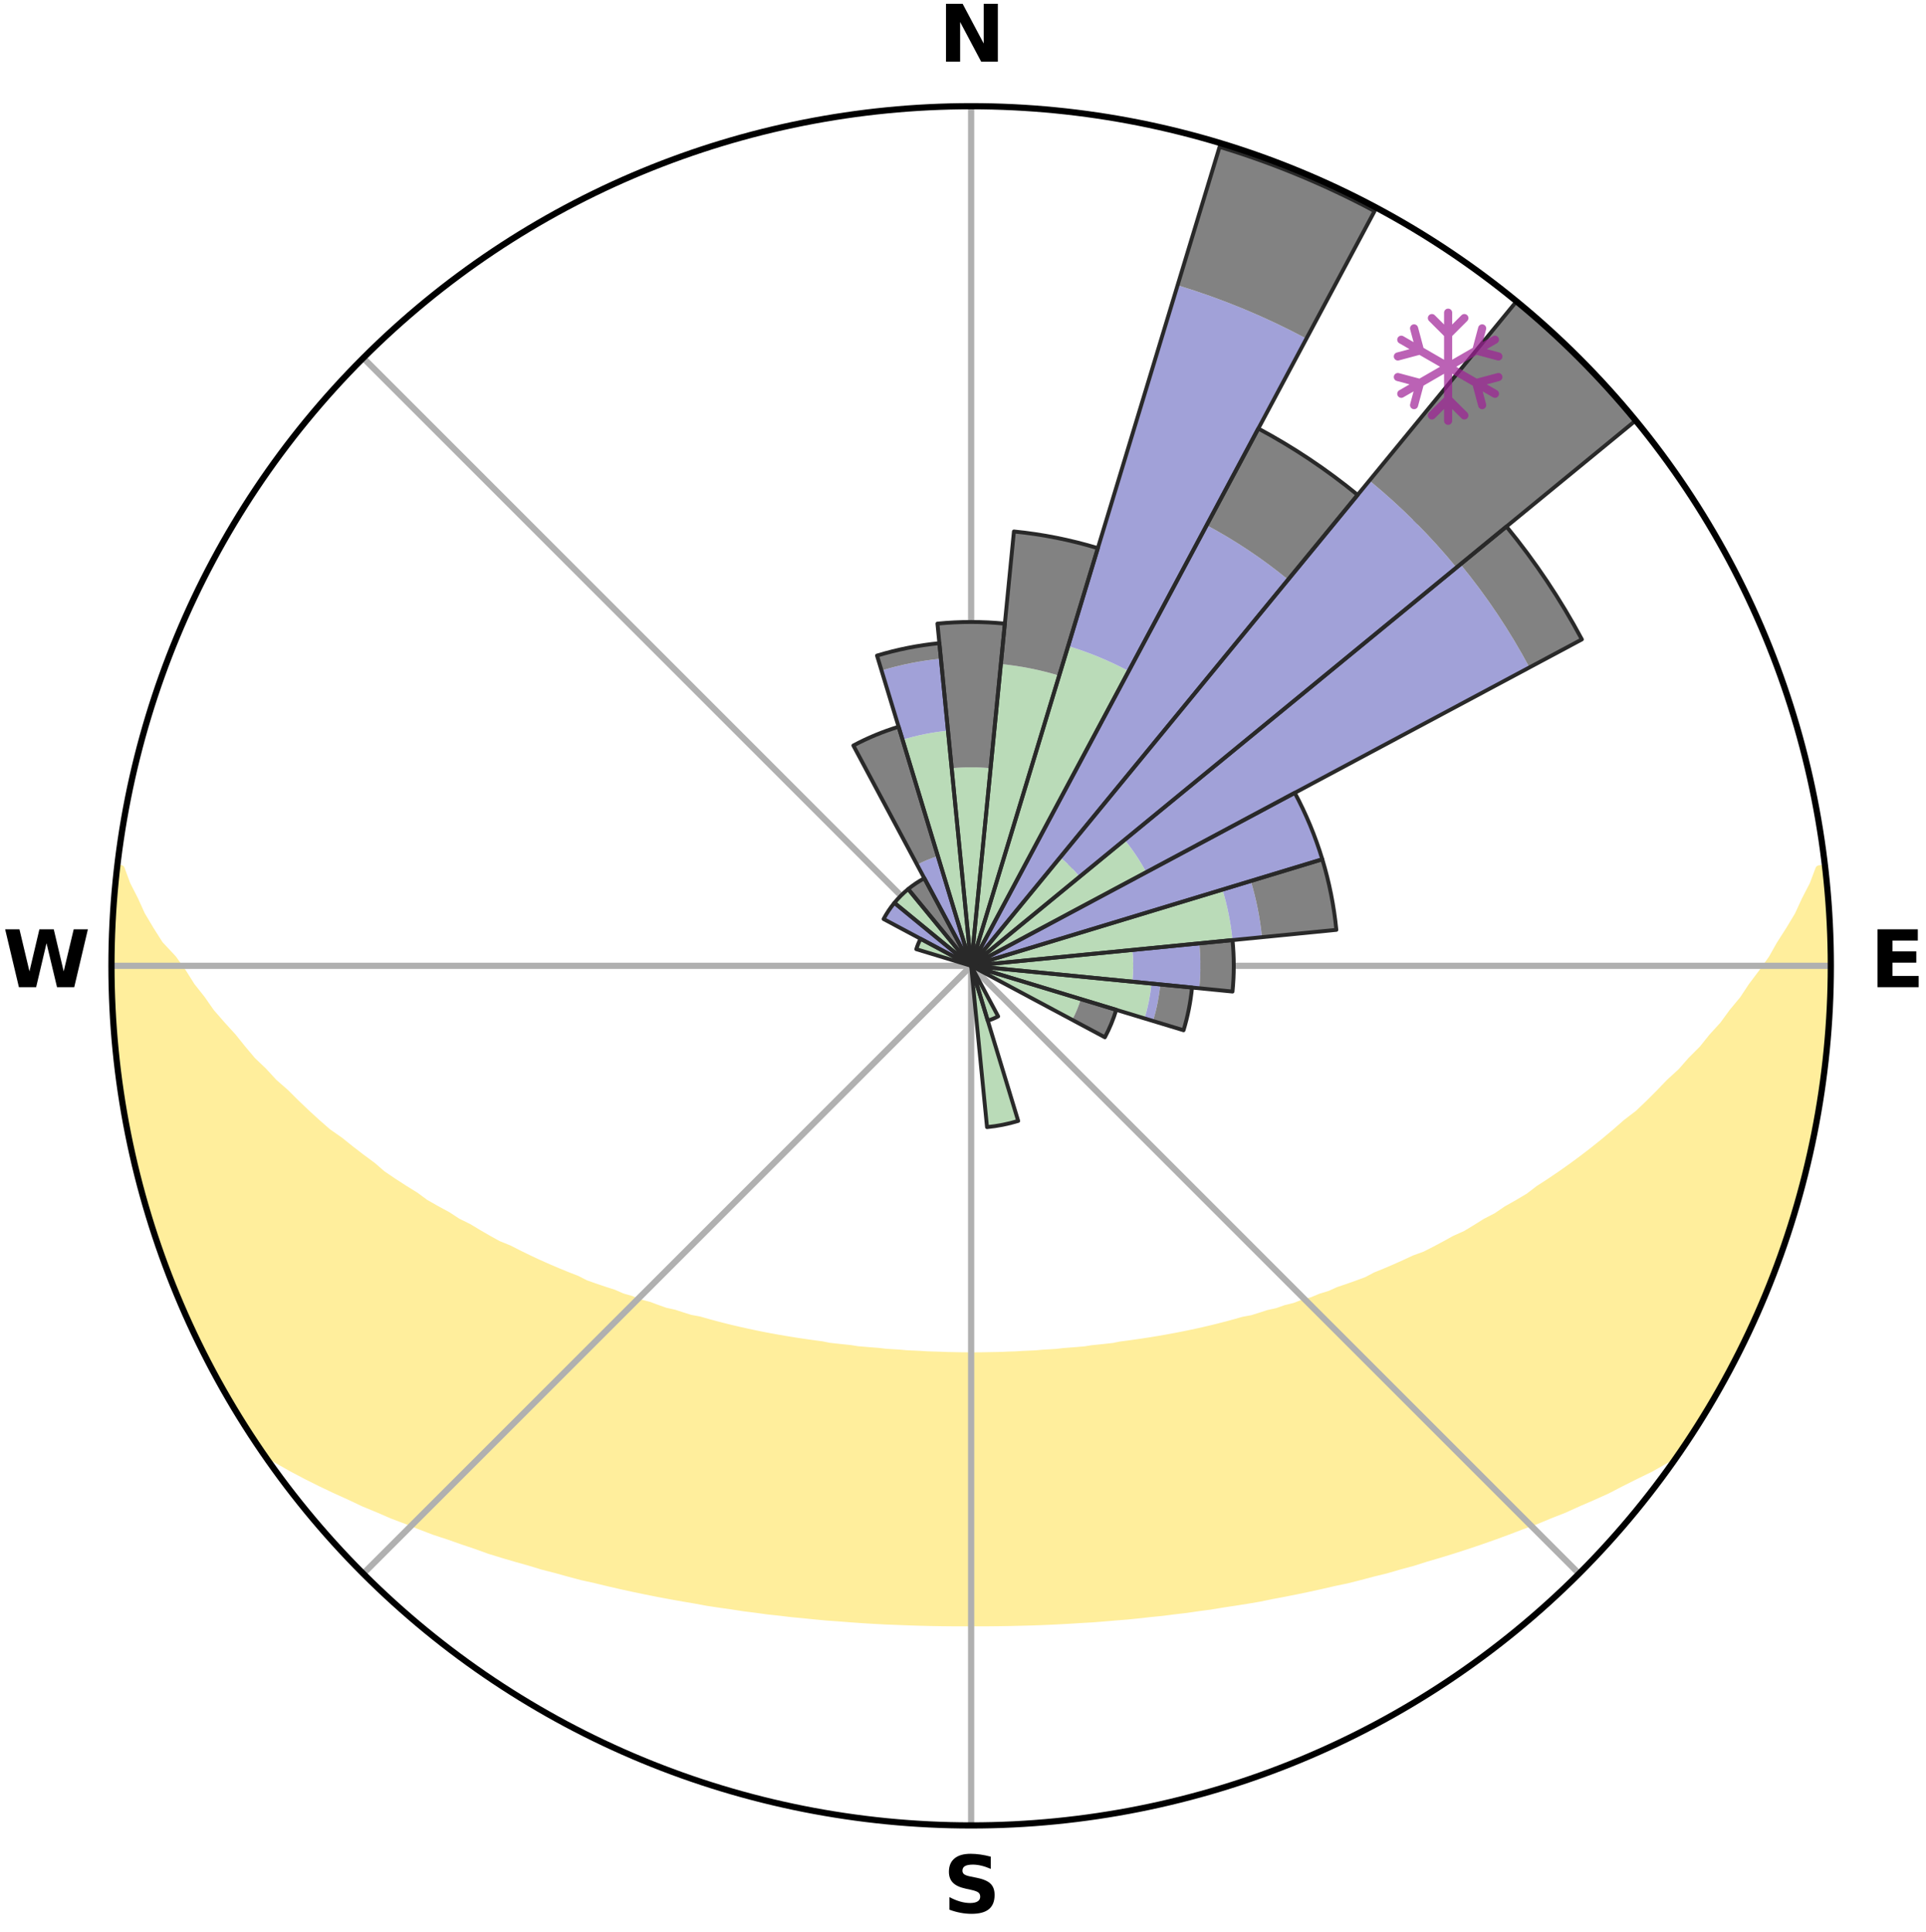 <?xml version="1.0" encoding="utf-8" standalone="no"?>
<!DOCTYPE svg PUBLIC "-//W3C//DTD SVG 1.1//EN"
  "http://www.w3.org/Graphics/SVG/1.1/DTD/svg11.dtd">
<svg xmlns:xlink="http://www.w3.org/1999/xlink" width="248.41pt" height="249.158pt" viewBox="0 0 248.41 249.158" xmlns="http://www.w3.org/2000/svg" version="1.1">
 <title>Ski Rose for Trollhaugen Ski Area</title>
 <defs>
  <style type="text/css">*{stroke-linejoin: round; stroke-linecap: butt}</style>
 </defs>
 <g id="figure_1">
  <g id="patch_1">
   <path d="M 0 249.158 
L 248.41 249.158 
L 248.41 0 
L 0 0 
z
" style="fill: #ffffff"/>
  </g>
  <g id="axes_1">
   <g id="patch_2">
    <path d="M 236.135 124.579 
C 236.135 110.018 233.267 95.599 227.695 82.147 
C 222.122 68.695 213.955 56.471 203.659 46.175 
C 193.363 35.879 181.139 27.711 167.687 22.139 
C 154.235 16.567 139.815 13.699 125.255 13.699 
C 110.694 13.699 96.275 16.567 82.823 22.139 
C 69.371 27.711 57.147 35.879 46.851 46.175 
C 36.555 56.471 28.387 68.695 22.815 82.147 
C 17.243 95.599 14.375 110.018 14.375 124.579 
C 14.375 139.14 17.243 153.559 22.815 167.011 
C 28.387 180.463 36.555 192.687 46.851 202.983 
C 57.147 213.279 69.371 221.447 82.823 227.019 
C 96.275 232.591 110.694 235.459 125.255 235.459 
C 139.815 235.459 154.235 232.591 167.687 227.019 
C 181.139 221.447 193.363 213.279 203.659 202.983 
C 213.955 192.687 222.122 180.463 227.695 167.011 
C 233.267 153.559 236.135 139.14 236.135 124.579 
M 125.255 124.579 
C 125.255 124.579 125.255 124.579 125.255 124.579 
C 125.255 124.579 125.255 124.579 125.255 124.579 
C 125.255 124.579 125.255 124.579 125.255 124.579 
C 125.255 124.579 125.255 124.579 125.255 124.579 
C 125.255 124.579 125.255 124.579 125.255 124.579 
C 125.255 124.579 125.255 124.579 125.255 124.579 
C 125.255 124.579 125.255 124.579 125.255 124.579 
C 125.255 124.579 125.255 124.579 125.255 124.579 
C 125.255 124.579 125.255 124.579 125.255 124.579 
C 125.255 124.579 125.255 124.579 125.255 124.579 
C 125.255 124.579 125.255 124.579 125.255 124.579 
C 125.255 124.579 125.255 124.579 125.255 124.579 
C 125.255 124.579 125.255 124.579 125.255 124.579 
C 125.255 124.579 125.255 124.579 125.255 124.579 
C 125.255 124.579 125.255 124.579 125.255 124.579 
C 125.255 124.579 125.255 124.579 125.255 124.579 
z
" style="fill: #ffffff"/>
   </g>
   <g id="PolyCollection_1">
    <defs>
     <path id="m9baa12690e" d="M 235.37 -137.125 
L 234.639 -137.042 
L 233.884 -135.039 
L 232.854 -133.047 
L 231.961 -131.105 
L 230.808 -129.188 
L 229.607 -127.312 
L 228.577 -125.481 
L 227.298 -123.689 
L 225.983 -121.941 
L 224.852 -120.231 
L 223.476 -118.572 
L 222.287 -116.942 
L 220.858 -115.373 
L 219.619 -113.828 
L 218.144 -112.35 
L 216.861 -110.888 
L 215.348 -109.503 
L 214.026 -108.126 
L 212.688 -106.791 
L 211.333 -105.496 
L 209.76 -104.291 
L 208.38 -103.082 
L 206.987 -101.913 
L 205.584 -100.784 
L 204.172 -99.697 
L 202.752 -98.649 
L 201.326 -97.641 
L 199.894 -96.672 
L 198.459 -95.743 
L 197.205 -94.776 
L 195.763 -93.921 
L 194.32 -93.104 
L 193.054 -92.241 
L 191.612 -91.495 
L 190.342 -90.697 
L 189.071 -89.93 
L 187.635 -89.286 
L 186.365 -88.582 
L 185.097 -87.908 
L 183.83 -87.263 
L 182.415 -86.745 
L 181.157 -86.158 
L 179.904 -85.598 
L 178.655 -85.065 
L 177.411 -84.558 
L 176.306 -83.971 
L 175.072 -83.513 
L 173.846 -83.079 
L 172.627 -82.668 
L 171.534 -82.172 
L 170.33 -81.805 
L 169.245 -81.35 
L 168.056 -81.024 
L 166.98 -80.61 
L 165.809 -80.322 
L 164.744 -79.945 
L 163.592 -79.692 
L 162.539 -79.35 
L 161.491 -79.024 
L 160.368 -78.819 
L 159.334 -78.524 
L 158.305 -78.245 
L 157.282 -77.98 
L 156.264 -77.729 
L 155.253 -77.492 
L 154.247 -77.268 
L 153.248 -77.056 
L 152.255 -76.856 
L 151.269 -76.667 
L 150.288 -76.49 
L 149.315 -76.323 
L 148.347 -76.165 
L 147.386 -76.017 
L 146.431 -75.878 
L 145.482 -75.747 
L 144.539 -75.624 
L 143.628 -75.439 
L 142.694 -75.333 
L 141.765 -75.235 
L 140.842 -75.142 
L 139.942 -74.997 
L 139.027 -74.919 
L 138.116 -74.847 
L 137.211 -74.779 
L 136.319 -74.671 
L 135.42 -74.615 
L 134.525 -74.564 
L 133.638 -74.482 
L 132.748 -74.441 
L 131.861 -74.404 
L 130.978 -74.347 
L 130.094 -74.32 
L 129.214 -74.279 
L 128.332 -74.262 
L 127.452 -74.246 
L 126.573 -74.229 
L 125.694 -74.223 
L 124.815 -74.224 
L 123.936 -74.231 
L 123.057 -74.249 
L 122.178 -74.266 
L 121.298 -74.301 
L 120.416 -74.327 
L 119.533 -74.356 
L 118.651 -74.414 
L 117.763 -74.453 
L 116.874 -74.495 
L 115.988 -74.578 
L 115.093 -74.631 
L 114.194 -74.688 
L 113.303 -74.797 
L 112.398 -74.866 
L 111.489 -74.941 
L 110.575 -75.02 
L 109.675 -75.165 
L 108.753 -75.259 
L 107.825 -75.359 
L 106.892 -75.466 
L 105.982 -75.652 
L 105.04 -75.776 
L 104.092 -75.908 
L 103.138 -76.049 
L 102.178 -76.198 
L 101.212 -76.356 
L 100.239 -76.524 
L 99.26 -76.703 
L 98.275 -76.892 
L 97.283 -77.093 
L 96.286 -77.306 
L 95.282 -77.531 
L 94.272 -77.768 
L 93.256 -78.02 
L 92.234 -78.285 
L 91.206 -78.565 
L 90.174 -78.86 
L 89.052 -79.066 
L 88.006 -79.392 
L 86.954 -79.735 
L 85.804 -79.988 
L 84.741 -80.366 
L 83.673 -80.761 
L 82.497 -81.069 
L 81.42 -81.503 
L 80.227 -81.849 
L 79.141 -82.324 
L 77.933 -82.712 
L 76.717 -83.124 
L 75.492 -83.558 
L 74.392 -84.121 
L 73.156 -84.603 
L 71.915 -85.11 
L 70.668 -85.643 
L 69.416 -86.202 
L 68.16 -86.789 
L 66.901 -87.404 
L 65.64 -88.047 
L 64.217 -88.625 
L 62.949 -89.328 
L 61.682 -90.062 
L 60.415 -90.826 
L 58.978 -91.535 
L 57.714 -92.363 
L 56.274 -93.143 
L 54.834 -93.959 
L 53.578 -94.889 
L 52.142 -95.779 
L 50.708 -96.707 
L 49.279 -97.675 
L 48.049 -98.746 
L 46.633 -99.79 
L 45.226 -100.873 
L 43.827 -101.997 
L 42.237 -103.109 
L 40.858 -104.317 
L 39.493 -105.566 
L 38.142 -106.856 
L 36.807 -108.186 
L 35.28 -109.522 
L 33.98 -110.938 
L 32.488 -112.366 
L 31.229 -113.866 
L 29.992 -115.406 
L 28.567 -116.97 
L 27.166 -118.58 
L 26.007 -120.246 
L 24.663 -121.945 
L 23.565 -123.692 
L 22.287 -125.478 
L 20.567 -127.32 
L 19.372 -129.202 
L 18.227 -131.125 
L 17.342 -133.072 
L 16.326 -135.068 
L 15.587 -137.074 
L 15.224 -137.115 
L 15.224 -137.115 
L 14.918 -135.203 
L 14.825 -133.27 
L 14.583 -131.348 
L 14.609 -129.41 
L 14.433 -127.481 
L 14.471 -125.546 
L 14.415 -123.612 
L 14.46 -121.678 
L 14.652 -119.75 
L 14.635 -117.813 
L 14.831 -115.889 
L 14.938 -113.957 
L 15.133 -112.032 
L 15.484 -110.127 
L 15.622 -108.194 
L 15.969 -106.291 
L 16.238 -104.374 
L 16.645 -102.482 
L 17.012 -100.582 
L 17.548 -98.721 
L 17.945 -96.827 
L 18.472 -94.965 
L 18.955 -93.092 
L 19.541 -91.248 
L 20.156 -89.413 
L 20.801 -87.59 
L 21.476 -85.778 
L 22.097 -83.944 
L 22.846 -82.16 
L 23.615 -80.385 
L 24.415 -78.624 
L 25.183 -76.847 
L 26.052 -75.119 
L 26.956 -73.408 
L 27.842 -71.688 
L 28.774 -69.993 
L 29.72 -68.305 
L 30.717 -66.646 
L 31.756 -65.014 
L 32.798 -63.383 
L 34.016 -61.872 
L 35.875 -60.825 
L 37.702 -59.793 
L 39.55 -58.815 
L 41.409 -57.885 
L 43.275 -57 
L 45.142 -56.156 
L 46.948 -55.299 
L 48.812 -54.532 
L 50.614 -53.748 
L 52.467 -53.051 
L 54.26 -52.334 
L 56.047 -51.65 
L 57.878 -51.051 
L 59.651 -50.427 
L 61.416 -49.834 
L 63.129 -49.214 
L 64.879 -48.676 
L 66.62 -48.165 
L 68.351 -47.678 
L 70.037 -47.166 
L 71.75 -46.729 
L 73.419 -46.263 
L 75.081 -45.822 
L 76.765 -45.451 
L 78.41 -45.052 
L 80.047 -44.675 
L 81.676 -44.317 
L 83.297 -43.98 
L 84.91 -43.659 
L 86.515 -43.359 
L 88.111 -43.073 
L 89.699 -42.806 
L 91.263 -42.515 
L 92.836 -42.279 
L 94.402 -42.059 
L 95.947 -41.817 
L 97.498 -41.624 
L 99.033 -41.412 
L 100.571 -41.248 
L 102.094 -41.065 
L 103.62 -40.923 
L 105.133 -40.767 
L 106.643 -40.624 
L 108.152 -40.518 
L 109.653 -40.4 
L 111.151 -40.295 
L 112.645 -40.202 
L 114.136 -40.121 
L 115.626 -40.064 
L 117.111 -40.005 
L 118.595 -39.957 
L 120.077 -39.92 
L 121.557 -39.895 
L 123.037 -39.881 
L 124.516 -39.881 
L 125.994 -39.879 
L 127.473 -39.883 
L 128.952 -39.898 
L 130.433 -39.924 
L 131.914 -39.961 
L 133.399 -40 
L 134.885 -40.058 
L 136.373 -40.128 
L 137.864 -40.209 
L 139.358 -40.303 
L 140.859 -40.387 
L 142.36 -40.504 
L 143.865 -40.634 
L 145.38 -40.753 
L 146.894 -40.908 
L 148.412 -41.077 
L 149.944 -41.229 
L 151.473 -41.426 
L 153.017 -41.606 
L 154.557 -41.832 
L 156.116 -42.037 
L 157.668 -42.295 
L 159.24 -42.532 
L 160.821 -42.782 
L 162.409 -43.051 
L 163.986 -43.377 
L 165.591 -43.678 
L 167.202 -43.999 
L 168.823 -44.336 
L 170.451 -44.696 
L 172.088 -45.072 
L 173.762 -45.422 
L 175.415 -45.843 
L 177.077 -46.284 
L 178.781 -46.698 
L 180.457 -47.188 
L 182.18 -47.65 
L 183.873 -48.187 
L 185.613 -48.698 
L 187.363 -49.236 
L 189.121 -49.802 
L 190.887 -50.396 
L 192.66 -51.019 
L 194.441 -51.672 
L 196.228 -52.357 
L 198.073 -53.021 
L 199.871 -53.771 
L 201.732 -54.501 
L 203.537 -55.321 
L 205.402 -56.127 
L 207.271 -56.97 
L 209.074 -57.906 
L 210.932 -58.837 
L 212.844 -59.767 
L 214.672 -60.799 
L 216.467 -61.891 
L 217.714 -63.381 
L 218.768 -65.005 
L 219.786 -66.651 
L 220.791 -68.304 
L 221.751 -69.984 
L 222.646 -71.7 
L 223.605 -73.381 
L 224.346 -75.174 
L 225.33 -76.846 
L 226.117 -78.614 
L 226.936 -80.367 
L 227.65 -82.166 
L 228.378 -83.958 
L 229.106 -85.751 
L 229.699 -87.594 
L 230.34 -89.418 
L 230.934 -91.258 
L 231.553 -93.092 
L 232.05 -94.962 
L 232.501 -96.843 
L 233.026 -98.705 
L 233.444 -100.594 
L 233.894 -102.476 
L 234.217 -104.384 
L 234.592 -106.282 
L 234.79 -108.209 
L 235.126 -110.114 
L 235.422 -112.027 
L 235.498 -113.964 
L 235.692 -115.887 
L 235.875 -117.813 
L 236.021 -119.743 
L 235.949 -121.68 
L 236.022 -123.612 
L 236.042 -125.546 
L 236.046 -127.48 
L 236.016 -129.415 
L 235.772 -131.339 
L 235.677 -133.269 
L 235.529 -135.197 
L 235.37 -137.125 
z
" style="stroke: #ffee9c"/>
    </defs>
    <g clip-path="url(#pfbd236eb59)">
     <use xlink:href="#m9baa12690e" x="0" y="249.158" style="fill: #ffee9c; stroke: #ffee9c"/>
    </g>
   </g>
   <g id="matplotlib.axis_1">
    <g id="xtick_1">
     <g id="line2d_1">
      <path d="M 125.255 124.579 
L 125.255 13.699 
" clip-path="url(#pfbd236eb59)" style="fill: none; stroke: #b0b0b0; stroke-width: 0.8; stroke-linecap: square"/>
     </g>
     <g id="text_1">
      <!-- N -->
      <g transform="translate(121.07 7.958) scale(0.1 -0.1)">
       <defs>
        <path id="DejaVuSans-Bold-4e" d="M 588 4666 
L 1931 4666 
L 3628 1466 
L 3628 4666 
L 4769 4666 
L 4769 0 
L 3425 0 
L 1728 3200 
L 1728 0 
L 588 0 
L 588 4666 
z
" transform="scale(0.016)"/>
       </defs>
       <use xlink:href="#DejaVuSans-Bold-4e"/>
      </g>
     </g>
    </g>
    <g id="xtick_2">
     <g id="line2d_2">
      <path d="M 125.255 124.579 
L 203.659 46.175 
" clip-path="url(#pfbd236eb59)" style="fill: none; stroke: #b0b0b0; stroke-width: 0.8; stroke-linecap: square"/>
     </g>
    </g>
    <g id="xtick_3">
     <g id="line2d_3">
      <path d="M 125.255 124.579 
L 236.135 124.579 
" clip-path="url(#pfbd236eb59)" style="fill: none; stroke: #b0b0b0; stroke-width: 0.8; stroke-linecap: square"/>
     </g>
     <g id="text_2">
      <!-- E -->
      <g transform="translate(241.219 127.338) scale(0.1 -0.1)">
       <defs>
        <path id="DejaVuSans-Bold-45" d="M 588 4666 
L 3834 4666 
L 3834 3756 
L 1791 3756 
L 1791 2888 
L 3713 2888 
L 3713 1978 
L 1791 1978 
L 1791 909 
L 3903 909 
L 3903 0 
L 588 0 
L 588 4666 
z
" transform="scale(0.016)"/>
       </defs>
       <use xlink:href="#DejaVuSans-Bold-45"/>
      </g>
     </g>
    </g>
    <g id="xtick_4">
     <g id="line2d_4">
      <path d="M 125.255 124.579 
L 203.659 202.983 
" clip-path="url(#pfbd236eb59)" style="fill: none; stroke: #b0b0b0; stroke-width: 0.8; stroke-linecap: square"/>
     </g>
    </g>
    <g id="xtick_5">
     <g id="line2d_5">
      <path d="M 125.255 124.579 
L 125.255 235.459 
" clip-path="url(#pfbd236eb59)" style="fill: none; stroke: #b0b0b0; stroke-width: 0.8; stroke-linecap: square"/>
     </g>
     <g id="text_3">
      <!-- S -->
      <g transform="translate(121.654 246.718) scale(0.1 -0.1)">
       <defs>
        <path id="DejaVuSans-Bold-53" d="M 3834 4519 
L 3834 3531 
Q 3450 3703 3084 3790 
Q 2719 3878 2394 3878 
Q 1963 3878 1756 3759 
Q 1550 3641 1550 3391 
Q 1550 3203 1689 3098 
Q 1828 2994 2194 2919 
L 2706 2816 
Q 3484 2659 3812 2340 
Q 4141 2022 4141 1434 
Q 4141 663 3683 286 
Q 3225 -91 2284 -91 
Q 1841 -91 1394 -6 
Q 947 78 500 244 
L 500 1259 
Q 947 1022 1364 901 
Q 1781 781 2169 781 
Q 2563 781 2772 912 
Q 2981 1044 2981 1288 
Q 2981 1506 2839 1625 
Q 2697 1744 2272 1838 
L 1806 1941 
Q 1106 2091 782 2419 
Q 459 2747 459 3303 
Q 459 4000 909 4375 
Q 1359 4750 2203 4750 
Q 2588 4750 2994 4692 
Q 3400 4634 3834 4519 
z
" transform="scale(0.016)"/>
       </defs>
       <use xlink:href="#DejaVuSans-Bold-53"/>
      </g>
     </g>
    </g>
    <g id="xtick_6">
     <g id="line2d_6">
      <path d="M 125.255 124.579 
L 46.851 202.983 
" clip-path="url(#pfbd236eb59)" style="fill: none; stroke: #b0b0b0; stroke-width: 0.8; stroke-linecap: square"/>
     </g>
    </g>
    <g id="xtick_7">
     <g id="line2d_7">
      <path d="M 125.255 124.579 
L 14.375 124.579 
" clip-path="url(#pfbd236eb59)" style="fill: none; stroke: #b0b0b0; stroke-width: 0.8; stroke-linecap: square"/>
     </g>
     <g id="text_4">
      <!-- W -->
      <g transform="translate(0.36 127.338) scale(0.1 -0.1)">
       <defs>
        <path id="DejaVuSans-Bold-57" d="M 191 4666 
L 1344 4666 
L 2150 1275 
L 2950 4666 
L 4109 4666 
L 4909 1275 
L 5716 4666 
L 6859 4666 
L 5759 0 
L 4372 0 
L 3525 3547 
L 2688 0 
L 1300 0 
L 191 4666 
z
" transform="scale(0.016)"/>
       </defs>
       <use xlink:href="#DejaVuSans-Bold-57"/>
      </g>
     </g>
    </g>
    <g id="xtick_8">
     <g id="line2d_8">
      <path d="M 125.255 124.579 
L 46.851 46.175 
" clip-path="url(#pfbd236eb59)" style="fill: none; stroke: #b0b0b0; stroke-width: 0.8; stroke-linecap: square"/>
     </g>
    </g>
   </g>
   <g id="matplotlib.axis_2"/>
   <g id="patch_3">
    <path d="M 125.255 124.579 
C 125.255 124.579 125.255 124.579 125.255 124.579 
C 125.255 124.579 125.255 124.579 125.255 124.579 
L 125.255 124.579 
C 125.255 124.579 125.255 124.579 125.255 124.579 
C 125.255 124.579 125.255 124.579 125.255 124.579 
z
" clip-path="url(#pfbd236eb59)" style="fill: #d9d9d9"/>
   </g>
   <g id="patch_4">
    <path d="M 125.255 124.579 
C 125.255 124.579 125.255 124.579 125.255 124.579 
C 125.255 124.579 125.255 124.579 125.255 124.579 
L 125.255 124.579 
C 125.255 124.579 125.255 124.579 125.255 124.579 
C 125.255 124.579 125.255 124.579 125.255 124.579 
z
" clip-path="url(#pfbd236eb59)" style="fill: #d9d9d9"/>
   </g>
   <g id="patch_5">
    <path d="M 125.255 124.579 
C 125.255 124.579 125.255 124.579 125.255 124.579 
C 125.255 124.579 125.255 124.579 125.255 124.579 
L 125.255 124.579 
C 125.255 124.579 125.255 124.579 125.255 124.579 
C 125.255 124.579 125.255 124.579 125.255 124.579 
z
" clip-path="url(#pfbd236eb59)" style="fill: #d9d9d9"/>
   </g>
   <g id="patch_6">
    <path d="M 125.255 124.579 
C 125.255 124.579 125.255 124.579 125.255 124.579 
C 125.255 124.579 125.255 124.579 125.255 124.579 
L 125.255 124.579 
C 125.255 124.579 125.255 124.579 125.255 124.579 
C 125.255 124.579 125.255 124.579 125.255 124.579 
z
" clip-path="url(#pfbd236eb59)" style="fill: #d9d9d9"/>
   </g>
   <g id="patch_7">
    <path d="M 125.255 124.579 
C 125.255 124.579 125.255 124.579 125.255 124.579 
C 125.255 124.579 125.255 124.579 125.255 124.579 
L 125.255 124.579 
C 125.255 124.579 125.255 124.579 125.255 124.579 
C 125.255 124.579 125.255 124.579 125.255 124.579 
z
" clip-path="url(#pfbd236eb59)" style="fill: #d9d9d9"/>
   </g>
   <g id="patch_8">
    <path d="M 125.255 124.579 
C 125.255 124.579 125.255 124.579 125.255 124.579 
C 125.255 124.579 125.255 124.579 125.255 124.579 
L 125.255 124.579 
C 125.255 124.579 125.255 124.579 125.255 124.579 
C 125.255 124.579 125.255 124.579 125.255 124.579 
z
" clip-path="url(#pfbd236eb59)" style="fill: #d9d9d9"/>
   </g>
   <g id="patch_9">
    <path d="M 125.255 124.579 
C 125.255 124.579 125.255 124.579 125.255 124.579 
C 125.255 124.579 125.255 124.579 125.255 124.579 
L 125.255 124.579 
C 125.255 124.579 125.255 124.579 125.255 124.579 
C 125.255 124.579 125.255 124.579 125.255 124.579 
z
" clip-path="url(#pfbd236eb59)" style="fill: #d9d9d9"/>
   </g>
   <g id="patch_10">
    <path d="M 125.255 124.579 
C 125.255 124.579 125.255 124.579 125.255 124.579 
C 125.255 124.579 125.255 124.579 125.255 124.579 
L 125.255 124.579 
C 125.255 124.579 125.255 124.579 125.255 124.579 
C 125.255 124.579 125.255 124.579 125.255 124.579 
z
" clip-path="url(#pfbd236eb59)" style="fill: #d9d9d9"/>
   </g>
   <g id="patch_11">
    <path d="M 125.255 124.579 
C 125.255 124.579 125.255 124.579 125.255 124.579 
C 125.255 124.579 125.255 124.579 125.255 124.579 
L 125.255 124.579 
C 125.255 124.579 125.255 124.579 125.255 124.579 
C 125.255 124.579 125.255 124.579 125.255 124.579 
z
" clip-path="url(#pfbd236eb59)" style="fill: #d9d9d9"/>
   </g>
   <g id="patch_12">
    <path d="M 125.255 124.579 
C 125.255 124.579 125.255 124.579 125.255 124.579 
C 125.255 124.579 125.255 124.579 125.255 124.579 
L 125.255 124.579 
C 125.255 124.579 125.255 124.579 125.255 124.579 
C 125.255 124.579 125.255 124.579 125.255 124.579 
z
" clip-path="url(#pfbd236eb59)" style="fill: #d9d9d9"/>
   </g>
   <g id="patch_13">
    <path d="M 125.255 124.579 
C 125.255 124.579 125.255 124.579 125.255 124.579 
C 125.255 124.579 125.255 124.579 125.255 124.579 
L 125.255 124.579 
C 125.255 124.579 125.255 124.579 125.255 124.579 
C 125.255 124.579 125.255 124.579 125.255 124.579 
z
" clip-path="url(#pfbd236eb59)" style="fill: #d9d9d9"/>
   </g>
   <g id="patch_14">
    <path d="M 125.255 124.579 
C 125.255 124.579 125.255 124.579 125.255 124.579 
C 125.255 124.579 125.255 124.579 125.255 124.579 
L 125.255 124.579 
C 125.255 124.579 125.255 124.579 125.255 124.579 
C 125.255 124.579 125.255 124.579 125.255 124.579 
z
" clip-path="url(#pfbd236eb59)" style="fill: #d9d9d9"/>
   </g>
   <g id="patch_15">
    <path d="M 125.255 124.579 
C 125.255 124.579 125.255 124.579 125.255 124.579 
C 125.255 124.579 125.255 124.579 125.255 124.579 
L 125.255 124.579 
C 125.255 124.579 125.255 124.579 125.255 124.579 
C 125.255 124.579 125.255 124.579 125.255 124.579 
z
" clip-path="url(#pfbd236eb59)" style="fill: #d9d9d9"/>
   </g>
   <g id="patch_16">
    <path d="M 125.255 124.579 
C 125.255 124.579 125.255 124.579 125.255 124.579 
C 125.255 124.579 125.255 124.579 125.255 124.579 
L 125.255 124.579 
C 125.255 124.579 125.255 124.579 125.255 124.579 
C 125.255 124.579 125.255 124.579 125.255 124.579 
z
" clip-path="url(#pfbd236eb59)" style="fill: #d9d9d9"/>
   </g>
   <g id="patch_17">
    <path d="M 125.255 124.579 
C 125.255 124.579 125.255 124.579 125.255 124.579 
C 125.255 124.579 125.255 124.579 125.255 124.579 
L 125.255 124.579 
C 125.255 124.579 125.255 124.579 125.255 124.579 
C 125.255 124.579 125.255 124.579 125.255 124.579 
z
" clip-path="url(#pfbd236eb59)" style="fill: #d9d9d9"/>
   </g>
   <g id="patch_18">
    <path d="M 125.255 124.579 
C 125.255 124.579 125.255 124.579 125.255 124.579 
C 125.255 124.579 125.255 124.579 125.255 124.579 
L 125.255 124.579 
C 125.255 124.579 125.255 124.579 125.255 124.579 
C 125.255 124.579 125.255 124.579 125.255 124.579 
z
" clip-path="url(#pfbd236eb59)" style="fill: #d9d9d9"/>
   </g>
   <g id="patch_19">
    <path d="M 125.255 124.579 
C 125.255 124.579 125.255 124.579 125.255 124.579 
C 125.255 124.579 125.255 124.579 125.255 124.579 
L 125.255 124.579 
C 125.255 124.579 125.255 124.579 125.255 124.579 
C 125.255 124.579 125.255 124.579 125.255 124.579 
z
" clip-path="url(#pfbd236eb59)" style="fill: #d9d9d9"/>
   </g>
   <g id="patch_20">
    <path d="M 125.255 124.579 
C 125.255 124.579 125.255 124.579 125.255 124.579 
C 125.255 124.579 125.255 124.579 125.255 124.579 
L 125.255 124.579 
C 125.255 124.579 125.255 124.579 125.255 124.579 
C 125.255 124.579 125.255 124.579 125.255 124.579 
z
" clip-path="url(#pfbd236eb59)" style="fill: #d9d9d9"/>
   </g>
   <g id="patch_21">
    <path d="M 125.255 124.579 
C 125.255 124.579 125.255 124.579 125.255 124.579 
C 125.255 124.579 125.255 124.579 125.255 124.579 
L 125.255 124.579 
C 125.255 124.579 125.255 124.579 125.255 124.579 
C 125.255 124.579 125.255 124.579 125.255 124.579 
z
" clip-path="url(#pfbd236eb59)" style="fill: #d9d9d9"/>
   </g>
   <g id="patch_22">
    <path d="M 125.255 124.579 
C 125.255 124.579 125.255 124.579 125.255 124.579 
C 125.255 124.579 125.255 124.579 125.255 124.579 
L 125.255 124.579 
C 125.255 124.579 125.255 124.579 125.255 124.579 
C 125.255 124.579 125.255 124.579 125.255 124.579 
z
" clip-path="url(#pfbd236eb59)" style="fill: #d9d9d9"/>
   </g>
   <g id="patch_23">
    <path d="M 125.255 124.579 
C 125.255 124.579 125.255 124.579 125.255 124.579 
C 125.255 124.579 125.255 124.579 125.255 124.579 
L 125.255 124.579 
C 125.255 124.579 125.255 124.579 125.255 124.579 
C 125.255 124.579 125.255 124.579 125.255 124.579 
z
" clip-path="url(#pfbd236eb59)" style="fill: #d9d9d9"/>
   </g>
   <g id="patch_24">
    <path d="M 125.255 124.579 
C 125.255 124.579 125.255 124.579 125.255 124.579 
C 125.255 124.579 125.255 124.579 125.255 124.579 
L 125.255 124.579 
C 125.255 124.579 125.255 124.579 125.255 124.579 
C 125.255 124.579 125.255 124.579 125.255 124.579 
z
" clip-path="url(#pfbd236eb59)" style="fill: #d9d9d9"/>
   </g>
   <g id="patch_25">
    <path d="M 125.255 124.579 
C 125.255 124.579 125.255 124.579 125.255 124.579 
C 125.255 124.579 125.255 124.579 125.255 124.579 
L 125.255 124.579 
C 125.255 124.579 125.255 124.579 125.255 124.579 
C 125.255 124.579 125.255 124.579 125.255 124.579 
z
" clip-path="url(#pfbd236eb59)" style="fill: #d9d9d9"/>
   </g>
   <g id="patch_26">
    <path d="M 125.255 124.579 
C 125.255 124.579 125.255 124.579 125.255 124.579 
C 125.255 124.579 125.255 124.579 125.255 124.579 
L 125.255 124.579 
C 125.255 124.579 125.255 124.579 125.255 124.579 
C 125.255 124.579 125.255 124.579 125.255 124.579 
z
" clip-path="url(#pfbd236eb59)" style="fill: #d9d9d9"/>
   </g>
   <g id="patch_27">
    <path d="M 125.255 124.579 
C 125.255 124.579 125.255 124.579 125.255 124.579 
C 125.255 124.579 125.255 124.579 125.255 124.579 
L 125.255 124.579 
C 125.255 124.579 125.255 124.579 125.255 124.579 
C 125.255 124.579 125.255 124.579 125.255 124.579 
z
" clip-path="url(#pfbd236eb59)" style="fill: #d9d9d9"/>
   </g>
   <g id="patch_28">
    <path d="M 125.255 124.579 
C 125.255 124.579 125.255 124.579 125.255 124.579 
C 125.255 124.579 125.255 124.579 125.255 124.579 
L 125.255 124.579 
C 125.255 124.579 125.255 124.579 125.255 124.579 
C 125.255 124.579 125.255 124.579 125.255 124.579 
z
" clip-path="url(#pfbd236eb59)" style="fill: #d9d9d9"/>
   </g>
   <g id="patch_29">
    <path d="M 125.255 124.579 
C 125.255 124.579 125.255 124.579 125.255 124.579 
C 125.255 124.579 125.255 124.579 125.255 124.579 
L 125.255 124.579 
C 125.255 124.579 125.255 124.579 125.255 124.579 
C 125.255 124.579 125.255 124.579 125.255 124.579 
z
" clip-path="url(#pfbd236eb59)" style="fill: #d9d9d9"/>
   </g>
   <g id="patch_30">
    <path d="M 125.255 124.579 
C 125.255 124.579 125.255 124.579 125.255 124.579 
C 125.255 124.579 125.255 124.579 125.255 124.579 
L 125.255 124.579 
C 125.255 124.579 125.255 124.579 125.255 124.579 
C 125.255 124.579 125.255 124.579 125.255 124.579 
z
" clip-path="url(#pfbd236eb59)" style="fill: #d9d9d9"/>
   </g>
   <g id="patch_31">
    <path d="M 125.255 124.579 
C 125.255 124.579 125.255 124.579 125.255 124.579 
C 125.255 124.579 125.255 124.579 125.255 124.579 
L 125.255 124.579 
C 125.255 124.579 125.255 124.579 125.255 124.579 
C 125.255 124.579 125.255 124.579 125.255 124.579 
z
" clip-path="url(#pfbd236eb59)" style="fill: #d9d9d9"/>
   </g>
   <g id="patch_32">
    <path d="M 125.255 124.579 
C 125.255 124.579 125.255 124.579 125.255 124.579 
C 125.255 124.579 125.255 124.579 125.255 124.579 
L 125.255 124.579 
C 125.255 124.579 125.255 124.579 125.255 124.579 
C 125.255 124.579 125.255 124.579 125.255 124.579 
z
" clip-path="url(#pfbd236eb59)" style="fill: #d9d9d9"/>
   </g>
   <g id="patch_33">
    <path d="M 125.255 124.579 
C 125.255 124.579 125.255 124.579 125.255 124.579 
C 125.255 124.579 125.255 124.579 125.255 124.579 
L 125.255 124.579 
C 125.255 124.579 125.255 124.579 125.255 124.579 
C 125.255 124.579 125.255 124.579 125.255 124.579 
z
" clip-path="url(#pfbd236eb59)" style="fill: #d9d9d9"/>
   </g>
   <g id="patch_34">
    <path d="M 125.255 124.579 
C 125.255 124.579 125.255 124.579 125.255 124.579 
C 125.255 124.579 125.255 124.579 125.255 124.579 
L 125.255 124.579 
C 125.255 124.579 125.255 124.579 125.255 124.579 
C 125.255 124.579 125.255 124.579 125.255 124.579 
z
" clip-path="url(#pfbd236eb59)" style="fill: #d9d9d9"/>
   </g>
   <g id="patch_35">
    <path d="M 125.255 124.579 
C 125.255 124.579 125.255 124.579 125.255 124.579 
C 125.255 124.579 125.255 124.579 125.255 124.579 
L 127.765 99.096 
C 126.931 99.014 126.093 98.972 125.255 98.972 
C 124.417 98.972 123.579 99.014 122.745 99.096 
z
" clip-path="url(#pfbd236eb59)" style="fill: #badbb8"/>
   </g>
   <g id="patch_36">
    <path d="M 125.255 124.579 
C 125.255 124.579 125.255 124.579 125.255 124.579 
C 125.255 124.579 125.255 124.579 125.255 124.579 
L 136.609 87.149 
C 135.384 86.777 134.141 86.466 132.886 86.216 
C 131.63 85.966 130.363 85.778 129.089 85.653 
z
" clip-path="url(#pfbd236eb59)" style="fill: #badbb8"/>
   </g>
   <g id="patch_37">
    <path d="M 125.255 124.579 
C 125.255 124.579 125.255 124.579 125.255 124.579 
C 125.255 124.579 125.255 124.579 125.255 124.579 
L 145.573 86.566 
C 144.329 85.901 143.053 85.298 141.749 84.758 
C 140.446 84.218 139.117 83.742 137.767 83.333 
z
" clip-path="url(#pfbd236eb59)" style="fill: #badbb8"/>
   </g>
   <g id="patch_38">
    <path d="M 125.255 124.579 
C 125.255 124.579 125.255 124.579 125.255 124.579 
C 125.255 124.579 125.255 124.579 125.255 124.579 
L 125.255 124.579 
C 125.255 124.579 125.255 124.579 125.255 124.579 
C 125.255 124.579 125.255 124.579 125.255 124.579 
z
" clip-path="url(#pfbd236eb59)" style="fill: #badbb8"/>
   </g>
   <g id="patch_39">
    <path d="M 125.255 124.579 
C 125.255 124.579 125.255 124.579 125.255 124.579 
C 125.255 124.579 125.255 124.579 125.255 124.579 
L 139.251 113.092 
C 138.875 112.634 138.477 112.195 138.058 111.776 
C 137.639 111.357 137.2 110.958 136.742 110.582 
z
" clip-path="url(#pfbd236eb59)" style="fill: #badbb8"/>
   </g>
   <g id="patch_40">
    <path d="M 125.255 124.579 
C 125.255 124.579 125.255 124.579 125.255 124.579 
C 125.255 124.579 125.255 124.579 125.255 124.579 
L 147.838 112.508 
C 147.443 111.769 147.012 111.05 146.546 110.353 
C 146.08 109.656 145.581 108.982 145.049 108.334 
z
" clip-path="url(#pfbd236eb59)" style="fill: #badbb8"/>
   </g>
   <g id="patch_41">
    <path d="M 125.255 124.579 
C 125.255 124.579 125.255 124.579 125.255 124.579 
C 125.255 124.579 125.255 124.579 125.255 124.579 
L 125.255 124.579 
C 125.255 124.579 125.255 124.579 125.255 124.579 
C 125.255 124.579 125.255 124.579 125.255 124.579 
z
" clip-path="url(#pfbd236eb59)" style="fill: #badbb8"/>
   </g>
   <g id="patch_42">
    <path d="M 125.255 124.579 
C 125.255 124.579 125.255 124.579 125.255 124.579 
C 125.255 124.579 125.255 124.579 125.255 124.579 
L 158.966 121.259 
C 158.857 120.155 158.695 119.058 158.478 117.97 
C 158.262 116.883 157.992 115.807 157.671 114.746 
z
" clip-path="url(#pfbd236eb59)" style="fill: #badbb8"/>
   </g>
   <g id="patch_43">
    <path d="M 125.255 124.579 
C 125.255 124.579 125.255 124.579 125.255 124.579 
C 125.255 124.579 125.255 124.579 125.255 124.579 
L 146.062 126.628 
C 146.129 125.947 146.163 125.263 146.163 124.579 
C 146.163 123.895 146.129 123.211 146.062 122.53 
z
" clip-path="url(#pfbd236eb59)" style="fill: #badbb8"/>
   </g>
   <g id="patch_44">
    <path d="M 125.255 124.579 
C 125.255 124.579 125.255 124.579 125.255 124.579 
C 125.255 124.579 125.255 124.579 125.255 124.579 
L 147.624 131.365 
C 147.846 130.632 148.032 129.89 148.181 129.139 
C 148.331 128.389 148.443 127.632 148.518 126.87 
z
" clip-path="url(#pfbd236eb59)" style="fill: #badbb8"/>
   </g>
   <g id="patch_45">
    <path d="M 125.255 124.579 
C 125.255 124.579 125.255 124.579 125.255 124.579 
C 125.255 124.579 125.255 124.579 125.255 124.579 
L 138.293 131.548 
C 138.521 131.121 138.728 130.684 138.913 130.237 
C 139.099 129.79 139.262 129.334 139.402 128.871 
z
" clip-path="url(#pfbd236eb59)" style="fill: #badbb8"/>
   </g>
   <g id="patch_46">
    <path d="M 125.255 124.579 
C 125.255 124.579 125.255 124.579 125.255 124.579 
C 125.255 124.579 125.255 124.579 125.255 124.579 
L 125.255 124.579 
C 125.255 124.579 125.255 124.579 125.255 124.579 
C 125.255 124.579 125.255 124.579 125.255 124.579 
z
" clip-path="url(#pfbd236eb59)" style="fill: #badbb8"/>
   </g>
   <g id="patch_47">
    <path d="M 125.255 124.579 
C 125.255 124.579 125.255 124.579 125.255 124.579 
C 125.255 124.579 125.255 124.579 125.255 124.579 
L 125.255 124.579 
C 125.255 124.579 125.255 124.579 125.255 124.579 
C 125.255 124.579 125.255 124.579 125.255 124.579 
z
" clip-path="url(#pfbd236eb59)" style="fill: #badbb8"/>
   </g>
   <g id="patch_48">
    <path d="M 125.255 124.579 
C 125.255 124.579 125.255 124.579 125.255 124.579 
C 125.255 124.579 125.255 124.579 125.255 124.579 
L 125.255 124.579 
C 125.255 124.579 125.255 124.579 125.255 124.579 
C 125.255 124.579 125.255 124.579 125.255 124.579 
z
" clip-path="url(#pfbd236eb59)" style="fill: #badbb8"/>
   </g>
   <g id="patch_49">
    <path d="M 125.255 124.579 
C 125.255 124.579 125.255 124.579 125.255 124.579 
C 125.255 124.579 125.255 124.579 125.255 124.579 
L 127.401 131.653 
C 127.632 131.583 127.86 131.501 128.084 131.408 
C 128.307 131.316 128.526 131.212 128.739 131.098 
z
" clip-path="url(#pfbd236eb59)" style="fill: #badbb8"/>
   </g>
   <g id="patch_50">
    <path d="M 125.255 124.579 
C 125.255 124.579 125.255 124.579 125.255 124.579 
C 125.255 124.579 125.255 124.579 125.255 124.579 
L 127.304 145.386 
C 127.985 145.319 128.663 145.219 129.334 145.085 
C 130.005 144.952 130.669 144.785 131.324 144.587 
z
" clip-path="url(#pfbd236eb59)" style="fill: #badbb8"/>
   </g>
   <g id="patch_51">
    <path d="M 125.255 124.579 
C 125.255 124.579 125.255 124.579 125.255 124.579 
C 125.255 124.579 125.255 124.579 125.255 124.579 
L 125.255 124.579 
C 125.255 124.579 125.255 124.579 125.255 124.579 
C 125.255 124.579 125.255 124.579 125.255 124.579 
z
" clip-path="url(#pfbd236eb59)" style="fill: #badbb8"/>
   </g>
   <g id="patch_52">
    <path d="M 125.255 124.579 
C 125.255 124.579 125.255 124.579 125.255 124.579 
C 125.255 124.579 125.255 124.579 125.255 124.579 
L 125.255 124.579 
C 125.255 124.579 125.255 124.579 125.255 124.579 
C 125.255 124.579 125.255 124.579 125.255 124.579 
z
" clip-path="url(#pfbd236eb59)" style="fill: #badbb8"/>
   </g>
   <g id="patch_53">
    <path d="M 125.255 124.579 
C 125.255 124.579 125.255 124.579 125.255 124.579 
C 125.255 124.579 125.255 124.579 125.255 124.579 
L 125.255 124.579 
C 125.255 124.579 125.255 124.579 125.255 124.579 
C 125.255 124.579 125.255 124.579 125.255 124.579 
z
" clip-path="url(#pfbd236eb59)" style="fill: #badbb8"/>
   </g>
   <g id="patch_54">
    <path d="M 125.255 124.579 
C 125.255 124.579 125.255 124.579 125.255 124.579 
C 125.255 124.579 125.255 124.579 125.255 124.579 
L 125.255 124.579 
C 125.255 124.579 125.255 124.579 125.255 124.579 
C 125.255 124.579 125.255 124.579 125.255 124.579 
z
" clip-path="url(#pfbd236eb59)" style="fill: #badbb8"/>
   </g>
   <g id="patch_55">
    <path d="M 125.255 124.579 
C 125.255 124.579 125.255 124.579 125.255 124.579 
C 125.255 124.579 125.255 124.579 125.255 124.579 
L 125.255 124.579 
C 125.255 124.579 125.255 124.579 125.255 124.579 
C 125.255 124.579 125.255 124.579 125.255 124.579 
z
" clip-path="url(#pfbd236eb59)" style="fill: #badbb8"/>
   </g>
   <g id="patch_56">
    <path d="M 125.255 124.579 
C 125.255 124.579 125.255 124.579 125.255 124.579 
C 125.255 124.579 125.255 124.579 125.255 124.579 
L 125.255 124.579 
C 125.255 124.579 125.255 124.579 125.255 124.579 
C 125.255 124.579 125.255 124.579 125.255 124.579 
z
" clip-path="url(#pfbd236eb59)" style="fill: #badbb8"/>
   </g>
   <g id="patch_57">
    <path d="M 125.255 124.579 
C 125.255 124.579 125.255 124.579 125.255 124.579 
C 125.255 124.579 125.255 124.579 125.255 124.579 
L 125.255 124.579 
C 125.255 124.579 125.255 124.579 125.255 124.579 
C 125.255 124.579 125.255 124.579 125.255 124.579 
z
" clip-path="url(#pfbd236eb59)" style="fill: #badbb8"/>
   </g>
   <g id="patch_58">
    <path d="M 125.255 124.579 
C 125.255 124.579 125.255 124.579 125.255 124.579 
C 125.255 124.579 125.255 124.579 125.255 124.579 
L 125.255 124.579 
C 125.255 124.579 125.255 124.579 125.255 124.579 
C 125.255 124.579 125.255 124.579 125.255 124.579 
z
" clip-path="url(#pfbd236eb59)" style="fill: #badbb8"/>
   </g>
   <g id="patch_59">
    <path d="M 125.255 124.579 
C 125.255 124.579 125.255 124.579 125.255 124.579 
C 125.255 124.579 125.255 124.579 125.255 124.579 
L 125.255 124.579 
C 125.255 124.579 125.255 124.579 125.255 124.579 
C 125.255 124.579 125.255 124.579 125.255 124.579 
z
" clip-path="url(#pfbd236eb59)" style="fill: #badbb8"/>
   </g>
   <g id="patch_60">
    <path d="M 125.255 124.579 
C 125.255 124.579 125.255 124.579 125.255 124.579 
C 125.255 124.579 125.255 124.579 125.255 124.579 
L 125.255 124.579 
C 125.255 124.579 125.255 124.579 125.255 124.579 
C 125.255 124.579 125.255 124.579 125.255 124.579 
z
" clip-path="url(#pfbd236eb59)" style="fill: #badbb8"/>
   </g>
   <g id="patch_61">
    <path d="M 125.255 124.579 
C 125.255 124.579 125.255 124.579 125.255 124.579 
C 125.255 124.579 125.255 124.579 125.255 124.579 
L 118.736 121.094 
C 118.622 121.308 118.518 121.527 118.426 121.75 
C 118.333 121.974 118.251 122.202 118.181 122.433 
z
" clip-path="url(#pfbd236eb59)" style="fill: #badbb8"/>
   </g>
   <g id="patch_62">
    <path d="M 125.255 124.579 
C 125.255 124.579 125.255 124.579 125.255 124.579 
C 125.255 124.579 125.255 124.579 125.255 124.579 
L 125.255 124.579 
C 125.255 124.579 125.255 124.579 125.255 124.579 
C 125.255 124.579 125.255 124.579 125.255 124.579 
z
" clip-path="url(#pfbd236eb59)" style="fill: #badbb8"/>
   </g>
   <g id="patch_63">
    <path d="M 125.255 124.579 
C 125.255 124.579 125.255 124.579 125.255 124.579 
C 125.255 124.579 125.255 124.579 125.255 124.579 
L 117.133 114.682 
C 116.809 114.948 116.498 115.229 116.202 115.526 
C 115.905 115.822 115.624 116.133 115.358 116.457 
z
" clip-path="url(#pfbd236eb59)" style="fill: #badbb8"/>
   </g>
   <g id="patch_64">
    <path d="M 125.255 124.579 
C 125.255 124.579 125.255 124.579 125.255 124.579 
C 125.255 124.579 125.255 124.579 125.255 124.579 
L 125.255 124.579 
C 125.255 124.579 125.255 124.579 125.255 124.579 
C 125.255 124.579 125.255 124.579 125.255 124.579 
z
" clip-path="url(#pfbd236eb59)" style="fill: #badbb8"/>
   </g>
   <g id="patch_65">
    <path d="M 125.255 124.579 
C 125.255 124.579 125.255 124.579 125.255 124.579 
C 125.255 124.579 125.255 124.579 125.255 124.579 
L 125.255 124.579 
C 125.255 124.579 125.255 124.579 125.255 124.579 
C 125.255 124.579 125.255 124.579 125.255 124.579 
z
" clip-path="url(#pfbd236eb59)" style="fill: #badbb8"/>
   </g>
   <g id="patch_66">
    <path d="M 125.255 124.579 
C 125.255 124.579 125.255 124.579 125.255 124.579 
C 125.255 124.579 125.255 124.579 125.255 124.579 
L 122.267 94.248 
C 121.275 94.346 120.287 94.492 119.309 94.687 
C 118.33 94.881 117.362 95.124 116.408 95.413 
z
" clip-path="url(#pfbd236eb59)" style="fill: #badbb8"/>
   </g>
   <g id="patch_67">
    <path d="M 122.745 99.096 
C 123.579 99.014 124.417 98.972 125.255 98.972 
C 126.093 98.972 126.931 99.014 127.765 99.096 
L 127.765 99.096 
C 126.931 99.014 126.093 98.972 125.255 98.972 
C 124.417 98.972 123.579 99.014 122.745 99.096 
z
" clip-path="url(#pfbd236eb59)" style="fill: #a1a1d8"/>
   </g>
   <g id="patch_68">
    <path d="M 129.089 85.653 
C 130.363 85.778 131.63 85.966 132.886 86.216 
C 134.141 86.466 135.384 86.777 136.609 87.149 
L 136.609 87.149 
C 135.384 86.777 134.141 86.466 132.886 86.216 
C 131.63 85.966 130.363 85.778 129.089 85.653 
z
" clip-path="url(#pfbd236eb59)" style="fill: #a1a1d8"/>
   </g>
   <g id="patch_69">
    <path d="M 137.767 83.333 
C 139.117 83.742 140.446 84.218 141.749 84.758 
C 143.053 85.298 144.329 85.901 145.573 86.566 
L 168.497 43.678 
C 165.849 42.263 163.133 40.978 160.359 39.829 
C 157.585 38.68 154.757 37.668 151.883 36.797 
z
" clip-path="url(#pfbd236eb59)" style="fill: #a1a1d8"/>
   </g>
   <g id="patch_70">
    <path d="M 125.255 124.579 
C 125.255 124.579 125.255 124.579 125.255 124.579 
C 125.255 124.579 125.255 124.579 125.255 124.579 
L 166.136 74.765 
C 164.506 73.427 162.811 72.169 161.057 70.998 
C 159.303 69.826 157.493 68.741 155.633 67.746 
z
" clip-path="url(#pfbd236eb59)" style="fill: #a1a1d8"/>
   </g>
   <g id="patch_71">
    <path d="M 136.742 110.582 
C 137.2 110.958 137.639 111.357 138.058 111.776 
C 138.477 112.195 138.875 112.634 139.251 113.092 
L 187.85 73.209 
C 186.168 71.16 184.387 69.195 182.513 67.321 
C 180.639 65.447 178.674 63.666 176.625 61.984 
z
" clip-path="url(#pfbd236eb59)" style="fill: #a1a1d8"/>
   </g>
   <g id="patch_72">
    <path d="M 145.049 108.334 
C 145.581 108.982 146.08 109.656 146.546 110.353 
C 147.012 111.05 147.443 111.769 147.838 112.508 
L 197.261 86.091 
C 196.002 83.734 194.627 81.44 193.142 79.218 
C 191.657 76.996 190.064 74.848 188.369 72.783 
z
" clip-path="url(#pfbd236eb59)" style="fill: #a1a1d8"/>
   </g>
   <g id="patch_73">
    <path d="M 125.255 124.579 
C 125.255 124.579 125.255 124.579 125.255 124.579 
C 125.255 124.579 125.255 124.579 125.255 124.579 
L 170.549 110.839 
C 170.099 109.357 169.577 107.897 168.984 106.466 
C 168.391 105.035 167.728 103.633 166.998 102.267 
z
" clip-path="url(#pfbd236eb59)" style="fill: #a1a1d8"/>
   </g>
   <g id="patch_74">
    <path d="M 157.671 114.746 
C 157.992 115.807 158.262 116.883 158.478 117.97 
C 158.695 119.058 158.857 120.155 158.966 121.259 
L 162.765 120.885 
C 162.644 119.657 162.463 118.436 162.223 117.226 
C 161.982 116.016 161.682 114.818 161.324 113.638 
z
" clip-path="url(#pfbd236eb59)" style="fill: #a1a1d8"/>
   </g>
   <g id="patch_75">
    <path d="M 146.062 122.53 
C 146.129 123.211 146.163 123.895 146.163 124.579 
C 146.163 125.263 146.129 125.947 146.062 126.628 
L 154.68 127.477 
C 154.775 126.514 154.823 125.547 154.823 124.579 
C 154.823 123.611 154.775 122.644 154.68 121.681 
z
" clip-path="url(#pfbd236eb59)" style="fill: #a1a1d8"/>
   </g>
   <g id="patch_76">
    <path d="M 148.518 126.87 
C 148.443 127.632 148.331 128.389 148.181 129.139 
C 148.032 129.89 147.846 130.632 147.624 131.365 
L 148.716 131.696 
C 148.949 130.928 149.144 130.149 149.3 129.362 
C 149.457 128.575 149.575 127.781 149.653 126.982 
z
" clip-path="url(#pfbd236eb59)" style="fill: #a1a1d8"/>
   </g>
   <g id="patch_77">
    <path d="M 139.402 128.871 
C 139.262 129.334 139.099 129.79 138.913 130.237 
C 138.728 130.684 138.521 131.121 138.293 131.548 
L 138.293 131.548 
C 138.521 131.121 138.728 130.684 138.913 130.237 
C 139.099 129.79 139.262 129.334 139.402 128.871 
z
" clip-path="url(#pfbd236eb59)" style="fill: #a1a1d8"/>
   </g>
   <g id="patch_78">
    <path d="M 125.255 124.579 
C 125.255 124.579 125.255 124.579 125.255 124.579 
C 125.255 124.579 125.255 124.579 125.255 124.579 
L 125.255 124.579 
C 125.255 124.579 125.255 124.579 125.255 124.579 
C 125.255 124.579 125.255 124.579 125.255 124.579 
z
" clip-path="url(#pfbd236eb59)" style="fill: #a1a1d8"/>
   </g>
   <g id="patch_79">
    <path d="M 125.255 124.579 
C 125.255 124.579 125.255 124.579 125.255 124.579 
C 125.255 124.579 125.255 124.579 125.255 124.579 
L 125.255 124.579 
C 125.255 124.579 125.255 124.579 125.255 124.579 
C 125.255 124.579 125.255 124.579 125.255 124.579 
z
" clip-path="url(#pfbd236eb59)" style="fill: #a1a1d8"/>
   </g>
   <g id="patch_80">
    <path d="M 125.255 124.579 
C 125.255 124.579 125.255 124.579 125.255 124.579 
C 125.255 124.579 125.255 124.579 125.255 124.579 
L 125.255 124.579 
C 125.255 124.579 125.255 124.579 125.255 124.579 
C 125.255 124.579 125.255 124.579 125.255 124.579 
z
" clip-path="url(#pfbd236eb59)" style="fill: #a1a1d8"/>
   </g>
   <g id="patch_81">
    <path d="M 128.739 131.098 
C 128.526 131.212 128.307 131.316 128.084 131.408 
C 127.86 131.501 127.632 131.583 127.401 131.653 
L 127.401 131.653 
C 127.632 131.583 127.86 131.501 128.084 131.408 
C 128.307 131.316 128.526 131.212 128.739 131.098 
z
" clip-path="url(#pfbd236eb59)" style="fill: #a1a1d8"/>
   </g>
   <g id="patch_82">
    <path d="M 131.324 144.587 
C 130.669 144.785 130.005 144.952 129.334 145.085 
C 128.663 145.219 127.985 145.319 127.304 145.386 
L 127.304 145.386 
C 127.985 145.319 128.663 145.219 129.334 145.085 
C 130.005 144.952 130.669 144.785 131.324 144.587 
z
" clip-path="url(#pfbd236eb59)" style="fill: #a1a1d8"/>
   </g>
   <g id="patch_83">
    <path d="M 125.255 124.579 
C 125.255 124.579 125.255 124.579 125.255 124.579 
C 125.255 124.579 125.255 124.579 125.255 124.579 
L 125.255 124.579 
C 125.255 124.579 125.255 124.579 125.255 124.579 
C 125.255 124.579 125.255 124.579 125.255 124.579 
z
" clip-path="url(#pfbd236eb59)" style="fill: #a1a1d8"/>
   </g>
   <g id="patch_84">
    <path d="M 125.255 124.579 
C 125.255 124.579 125.255 124.579 125.255 124.579 
C 125.255 124.579 125.255 124.579 125.255 124.579 
L 125.255 124.579 
C 125.255 124.579 125.255 124.579 125.255 124.579 
C 125.255 124.579 125.255 124.579 125.255 124.579 
z
" clip-path="url(#pfbd236eb59)" style="fill: #a1a1d8"/>
   </g>
   <g id="patch_85">
    <path d="M 125.255 124.579 
C 125.255 124.579 125.255 124.579 125.255 124.579 
C 125.255 124.579 125.255 124.579 125.255 124.579 
L 125.255 124.579 
C 125.255 124.579 125.255 124.579 125.255 124.579 
C 125.255 124.579 125.255 124.579 125.255 124.579 
z
" clip-path="url(#pfbd236eb59)" style="fill: #a1a1d8"/>
   </g>
   <g id="patch_86">
    <path d="M 125.255 124.579 
C 125.255 124.579 125.255 124.579 125.255 124.579 
C 125.255 124.579 125.255 124.579 125.255 124.579 
L 125.255 124.579 
C 125.255 124.579 125.255 124.579 125.255 124.579 
C 125.255 124.579 125.255 124.579 125.255 124.579 
z
" clip-path="url(#pfbd236eb59)" style="fill: #a1a1d8"/>
   </g>
   <g id="patch_87">
    <path d="M 125.255 124.579 
C 125.255 124.579 125.255 124.579 125.255 124.579 
C 125.255 124.579 125.255 124.579 125.255 124.579 
L 125.255 124.579 
C 125.255 124.579 125.255 124.579 125.255 124.579 
C 125.255 124.579 125.255 124.579 125.255 124.579 
z
" clip-path="url(#pfbd236eb59)" style="fill: #a1a1d8"/>
   </g>
   <g id="patch_88">
    <path d="M 125.255 124.579 
C 125.255 124.579 125.255 124.579 125.255 124.579 
C 125.255 124.579 125.255 124.579 125.255 124.579 
L 125.255 124.579 
C 125.255 124.579 125.255 124.579 125.255 124.579 
C 125.255 124.579 125.255 124.579 125.255 124.579 
z
" clip-path="url(#pfbd236eb59)" style="fill: #a1a1d8"/>
   </g>
   <g id="patch_89">
    <path d="M 125.255 124.579 
C 125.255 124.579 125.255 124.579 125.255 124.579 
C 125.255 124.579 125.255 124.579 125.255 124.579 
L 125.255 124.579 
C 125.255 124.579 125.255 124.579 125.255 124.579 
C 125.255 124.579 125.255 124.579 125.255 124.579 
z
" clip-path="url(#pfbd236eb59)" style="fill: #a1a1d8"/>
   </g>
   <g id="patch_90">
    <path d="M 125.255 124.579 
C 125.255 124.579 125.255 124.579 125.255 124.579 
C 125.255 124.579 125.255 124.579 125.255 124.579 
L 125.255 124.579 
C 125.255 124.579 125.255 124.579 125.255 124.579 
C 125.255 124.579 125.255 124.579 125.255 124.579 
z
" clip-path="url(#pfbd236eb59)" style="fill: #a1a1d8"/>
   </g>
   <g id="patch_91">
    <path d="M 125.255 124.579 
C 125.255 124.579 125.255 124.579 125.255 124.579 
C 125.255 124.579 125.255 124.579 125.255 124.579 
L 125.255 124.579 
C 125.255 124.579 125.255 124.579 125.255 124.579 
C 125.255 124.579 125.255 124.579 125.255 124.579 
z
" clip-path="url(#pfbd236eb59)" style="fill: #a1a1d8"/>
   </g>
   <g id="patch_92">
    <path d="M 125.255 124.579 
C 125.255 124.579 125.255 124.579 125.255 124.579 
C 125.255 124.579 125.255 124.579 125.255 124.579 
L 125.255 124.579 
C 125.255 124.579 125.255 124.579 125.255 124.579 
C 125.255 124.579 125.255 124.579 125.255 124.579 
z
" clip-path="url(#pfbd236eb59)" style="fill: #a1a1d8"/>
   </g>
   <g id="patch_93">
    <path d="M 118.181 122.433 
C 118.251 122.202 118.333 121.974 118.426 121.75 
C 118.518 121.527 118.622 121.308 118.736 121.094 
L 118.736 121.094 
C 118.622 121.308 118.518 121.527 118.426 121.75 
C 118.333 121.974 118.251 122.202 118.181 122.433 
z
" clip-path="url(#pfbd236eb59)" style="fill: #a1a1d8"/>
   </g>
   <g id="patch_94">
    <path d="M 125.255 124.579 
C 125.255 124.579 125.255 124.579 125.255 124.579 
C 125.255 124.579 125.255 124.579 125.255 124.579 
L 115.358 116.457 
C 115.092 116.781 114.842 117.117 114.609 117.466 
C 114.376 117.814 114.161 118.174 113.963 118.544 
z
" clip-path="url(#pfbd236eb59)" style="fill: #a1a1d8"/>
   </g>
   <g id="patch_95">
    <path d="M 115.358 116.457 
C 115.624 116.133 115.905 115.822 116.202 115.526 
C 116.498 115.229 116.809 114.948 117.133 114.682 
L 117.133 114.682 
C 116.809 114.948 116.498 115.229 116.202 115.526 
C 115.905 115.822 115.624 116.133 115.358 116.457 
z
" clip-path="url(#pfbd236eb59)" style="fill: #a1a1d8"/>
   </g>
   <g id="patch_96">
    <path d="M 125.255 124.579 
C 125.255 124.579 125.255 124.579 125.255 124.579 
C 125.255 124.579 125.255 124.579 125.255 124.579 
L 125.255 124.579 
C 125.255 124.579 125.255 124.579 125.255 124.579 
C 125.255 124.579 125.255 124.579 125.255 124.579 
z
" clip-path="url(#pfbd236eb59)" style="fill: #a1a1d8"/>
   </g>
   <g id="patch_97">
    <path d="M 125.255 124.579 
C 125.255 124.579 125.255 124.579 125.255 124.579 
C 125.255 124.579 125.255 124.579 125.255 124.579 
L 120.963 110.432 
C 120.5 110.572 120.044 110.735 119.597 110.92 
C 119.15 111.106 118.712 111.313 118.286 111.541 
z
" clip-path="url(#pfbd236eb59)" style="fill: #a1a1d8"/>
   </g>
   <g id="patch_98">
    <path d="M 116.408 95.413 
C 117.362 95.124 118.33 94.881 119.309 94.687 
C 120.287 94.492 121.275 94.346 122.267 94.248 
L 121.353 84.964 
C 120.056 85.091 118.767 85.283 117.489 85.537 
C 116.211 85.791 114.946 86.108 113.699 86.486 
z
" clip-path="url(#pfbd236eb59)" style="fill: #a1a1d8"/>
   </g>
   <g id="patch_99">
    <path d="M 122.745 99.096 
C 123.579 99.014 124.417 98.972 125.255 98.972 
C 126.093 98.972 126.931 99.014 127.765 99.096 
L 129.602 80.441 
C 128.157 80.298 126.707 80.227 125.255 80.227 
C 123.803 80.227 122.352 80.298 120.908 80.441 
z
" clip-path="url(#pfbd236eb59)" style="fill: #828282"/>
   </g>
   <g id="patch_100">
    <path d="M 129.089 85.653 
C 130.363 85.778 131.63 85.966 132.886 86.216 
C 134.141 86.466 135.384 86.777 136.609 87.149 
L 141.597 70.707 
C 139.833 70.172 138.045 69.724 136.238 69.365 
C 134.43 69.005 132.607 68.735 130.773 68.554 
z
" clip-path="url(#pfbd236eb59)" style="fill: #828282"/>
   </g>
   <g id="patch_101">
    <path d="M 151.883 36.797 
C 154.757 37.668 157.585 38.68 160.359 39.829 
C 163.133 40.978 165.849 42.263 168.497 43.678 
L 177.29 27.227 
C 174.104 25.524 170.836 23.978 167.498 22.596 
C 164.16 21.213 160.756 19.995 157.298 18.946 
z
" clip-path="url(#pfbd236eb59)" style="fill: #828282"/>
   </g>
   <g id="patch_102">
    <path d="M 155.633 67.746 
C 157.493 68.741 159.303 69.826 161.057 70.998 
C 162.811 72.169 164.506 73.427 166.136 74.765 
L 175.104 63.837 
C 173.116 62.206 171.049 60.673 168.91 59.244 
C 166.772 57.815 164.565 56.492 162.296 55.279 
z
" clip-path="url(#pfbd236eb59)" style="fill: #828282"/>
   </g>
   <g id="patch_103">
    <path d="M 176.625 61.984 
C 178.674 63.666 180.639 65.447 182.513 67.321 
C 184.387 69.195 186.168 71.16 187.85 73.209 
L 210.966 54.238 
C 208.664 51.432 206.225 48.741 203.659 46.175 
C 201.093 43.609 198.402 41.17 195.596 38.868 
z
" clip-path="url(#pfbd236eb59)" style="fill: #828282"/>
   </g>
   <g id="patch_104">
    <path d="M 188.369 72.783 
C 190.064 74.848 191.657 76.996 193.142 79.218 
C 194.627 81.44 196.002 83.734 197.261 86.091 
L 204.026 82.475 
C 202.648 79.897 201.144 77.388 199.52 74.957 
C 197.896 72.526 196.153 70.176 194.298 67.916 
z
" clip-path="url(#pfbd236eb59)" style="fill: #828282"/>
   </g>
   <g id="patch_105">
    <path d="M 166.998 102.267 
C 167.728 103.633 168.391 105.035 168.984 106.466 
C 169.577 107.897 170.099 109.357 170.549 110.839 
L 170.549 110.839 
C 170.099 109.357 169.577 107.897 168.984 106.466 
C 168.391 105.035 167.728 103.633 166.998 102.267 
z
" clip-path="url(#pfbd236eb59)" style="fill: #828282"/>
   </g>
   <g id="patch_106">
    <path d="M 161.324 113.638 
C 161.682 114.818 161.982 116.016 162.223 117.226 
C 162.463 118.436 162.644 119.657 162.765 120.885 
L 172.359 119.94 
C 172.207 118.398 171.98 116.865 171.677 115.345 
C 171.375 113.826 170.998 112.322 170.549 110.839 
z
" clip-path="url(#pfbd236eb59)" style="fill: #828282"/>
   </g>
   <g id="patch_107">
    <path d="M 154.68 121.681 
C 154.775 122.644 154.823 123.611 154.823 124.579 
C 154.823 125.547 154.775 126.514 154.68 127.477 
L 158.966 127.899 
C 159.075 126.796 159.129 125.688 159.129 124.579 
C 159.129 123.47 159.075 122.362 158.966 121.259 
z
" clip-path="url(#pfbd236eb59)" style="fill: #828282"/>
   </g>
   <g id="patch_108">
    <path d="M 149.653 126.982 
C 149.575 127.781 149.457 128.575 149.3 129.362 
C 149.144 130.149 148.949 130.928 148.716 131.696 
L 152.651 132.89 
C 152.923 131.993 153.151 131.083 153.334 130.164 
C 153.517 129.245 153.654 128.318 153.746 127.385 
z
" clip-path="url(#pfbd236eb59)" style="fill: #828282"/>
   </g>
   <g id="patch_109">
    <path d="M 139.402 128.871 
C 139.262 129.334 139.099 129.79 138.913 130.237 
C 138.728 130.684 138.521 131.121 138.293 131.548 
L 142.503 133.798 
C 142.805 133.234 143.079 132.655 143.324 132.063 
C 143.568 131.472 143.784 130.869 143.97 130.256 
z
" clip-path="url(#pfbd236eb59)" style="fill: #828282"/>
   </g>
   <g id="patch_110">
    <path d="M 125.255 124.579 
C 125.255 124.579 125.255 124.579 125.255 124.579 
C 125.255 124.579 125.255 124.579 125.255 124.579 
L 125.255 124.579 
C 125.255 124.579 125.255 124.579 125.255 124.579 
C 125.255 124.579 125.255 124.579 125.255 124.579 
z
" clip-path="url(#pfbd236eb59)" style="fill: #828282"/>
   </g>
   <g id="patch_111">
    <path d="M 125.255 124.579 
C 125.255 124.579 125.255 124.579 125.255 124.579 
C 125.255 124.579 125.255 124.579 125.255 124.579 
L 125.255 124.579 
C 125.255 124.579 125.255 124.579 125.255 124.579 
C 125.255 124.579 125.255 124.579 125.255 124.579 
z
" clip-path="url(#pfbd236eb59)" style="fill: #828282"/>
   </g>
   <g id="patch_112">
    <path d="M 125.255 124.579 
C 125.255 124.579 125.255 124.579 125.255 124.579 
C 125.255 124.579 125.255 124.579 125.255 124.579 
L 125.255 124.579 
C 125.255 124.579 125.255 124.579 125.255 124.579 
C 125.255 124.579 125.255 124.579 125.255 124.579 
z
" clip-path="url(#pfbd236eb59)" style="fill: #828282"/>
   </g>
   <g id="patch_113">
    <path d="M 128.739 131.098 
C 128.526 131.212 128.307 131.316 128.084 131.408 
C 127.86 131.501 127.632 131.583 127.401 131.653 
L 127.401 131.653 
C 127.632 131.583 127.86 131.501 128.084 131.408 
C 128.307 131.316 128.526 131.212 128.739 131.098 
z
" clip-path="url(#pfbd236eb59)" style="fill: #828282"/>
   </g>
   <g id="patch_114">
    <path d="M 131.324 144.587 
C 130.669 144.785 130.005 144.952 129.334 145.085 
C 128.663 145.219 127.985 145.319 127.304 145.386 
L 127.304 145.386 
C 127.985 145.319 128.663 145.219 129.334 145.085 
C 130.005 144.952 130.669 144.785 131.324 144.587 
z
" clip-path="url(#pfbd236eb59)" style="fill: #828282"/>
   </g>
   <g id="patch_115">
    <path d="M 125.255 124.579 
C 125.255 124.579 125.255 124.579 125.255 124.579 
C 125.255 124.579 125.255 124.579 125.255 124.579 
L 125.255 124.579 
C 125.255 124.579 125.255 124.579 125.255 124.579 
C 125.255 124.579 125.255 124.579 125.255 124.579 
z
" clip-path="url(#pfbd236eb59)" style="fill: #828282"/>
   </g>
   <g id="patch_116">
    <path d="M 125.255 124.579 
C 125.255 124.579 125.255 124.579 125.255 124.579 
C 125.255 124.579 125.255 124.579 125.255 124.579 
L 125.255 124.579 
C 125.255 124.579 125.255 124.579 125.255 124.579 
C 125.255 124.579 125.255 124.579 125.255 124.579 
z
" clip-path="url(#pfbd236eb59)" style="fill: #828282"/>
   </g>
   <g id="patch_117">
    <path d="M 125.255 124.579 
C 125.255 124.579 125.255 124.579 125.255 124.579 
C 125.255 124.579 125.255 124.579 125.255 124.579 
L 125.255 124.579 
C 125.255 124.579 125.255 124.579 125.255 124.579 
C 125.255 124.579 125.255 124.579 125.255 124.579 
z
" clip-path="url(#pfbd236eb59)" style="fill: #828282"/>
   </g>
   <g id="patch_118">
    <path d="M 125.255 124.579 
C 125.255 124.579 125.255 124.579 125.255 124.579 
C 125.255 124.579 125.255 124.579 125.255 124.579 
L 125.255 124.579 
C 125.255 124.579 125.255 124.579 125.255 124.579 
C 125.255 124.579 125.255 124.579 125.255 124.579 
z
" clip-path="url(#pfbd236eb59)" style="fill: #828282"/>
   </g>
   <g id="patch_119">
    <path d="M 125.255 124.579 
C 125.255 124.579 125.255 124.579 125.255 124.579 
C 125.255 124.579 125.255 124.579 125.255 124.579 
L 125.255 124.579 
C 125.255 124.579 125.255 124.579 125.255 124.579 
C 125.255 124.579 125.255 124.579 125.255 124.579 
z
" clip-path="url(#pfbd236eb59)" style="fill: #828282"/>
   </g>
   <g id="patch_120">
    <path d="M 125.255 124.579 
C 125.255 124.579 125.255 124.579 125.255 124.579 
C 125.255 124.579 125.255 124.579 125.255 124.579 
L 125.255 124.579 
C 125.255 124.579 125.255 124.579 125.255 124.579 
C 125.255 124.579 125.255 124.579 125.255 124.579 
z
" clip-path="url(#pfbd236eb59)" style="fill: #828282"/>
   </g>
   <g id="patch_121">
    <path d="M 125.255 124.579 
C 125.255 124.579 125.255 124.579 125.255 124.579 
C 125.255 124.579 125.255 124.579 125.255 124.579 
L 125.255 124.579 
C 125.255 124.579 125.255 124.579 125.255 124.579 
C 125.255 124.579 125.255 124.579 125.255 124.579 
z
" clip-path="url(#pfbd236eb59)" style="fill: #828282"/>
   </g>
   <g id="patch_122">
    <path d="M 125.255 124.579 
C 125.255 124.579 125.255 124.579 125.255 124.579 
C 125.255 124.579 125.255 124.579 125.255 124.579 
L 125.255 124.579 
C 125.255 124.579 125.255 124.579 125.255 124.579 
C 125.255 124.579 125.255 124.579 125.255 124.579 
z
" clip-path="url(#pfbd236eb59)" style="fill: #828282"/>
   </g>
   <g id="patch_123">
    <path d="M 125.255 124.579 
C 125.255 124.579 125.255 124.579 125.255 124.579 
C 125.255 124.579 125.255 124.579 125.255 124.579 
L 125.255 124.579 
C 125.255 124.579 125.255 124.579 125.255 124.579 
C 125.255 124.579 125.255 124.579 125.255 124.579 
z
" clip-path="url(#pfbd236eb59)" style="fill: #828282"/>
   </g>
   <g id="patch_124">
    <path d="M 125.255 124.579 
C 125.255 124.579 125.255 124.579 125.255 124.579 
C 125.255 124.579 125.255 124.579 125.255 124.579 
L 125.255 124.579 
C 125.255 124.579 125.255 124.579 125.255 124.579 
C 125.255 124.579 125.255 124.579 125.255 124.579 
z
" clip-path="url(#pfbd236eb59)" style="fill: #828282"/>
   </g>
   <g id="patch_125">
    <path d="M 118.181 122.433 
C 118.251 122.202 118.333 121.974 118.426 121.75 
C 118.518 121.527 118.622 121.308 118.736 121.094 
L 118.736 121.094 
C 118.622 121.308 118.518 121.527 118.426 121.75 
C 118.333 121.974 118.251 122.202 118.181 122.433 
z
" clip-path="url(#pfbd236eb59)" style="fill: #828282"/>
   </g>
   <g id="patch_126">
    <path d="M 113.963 118.544 
C 114.161 118.174 114.376 117.814 114.609 117.466 
C 114.842 117.117 115.092 116.781 115.358 116.457 
L 115.358 116.457 
C 115.092 116.781 114.842 117.117 114.609 117.466 
C 114.376 117.814 114.161 118.174 113.963 118.544 
z
" clip-path="url(#pfbd236eb59)" style="fill: #828282"/>
   </g>
   <g id="patch_127">
    <path d="M 115.358 116.457 
C 115.624 116.133 115.905 115.822 116.202 115.526 
C 116.498 115.229 116.809 114.948 117.133 114.682 
L 117.133 114.682 
C 116.809 114.948 116.498 115.229 116.202 115.526 
C 115.905 115.822 115.624 116.133 115.358 116.457 
z
" clip-path="url(#pfbd236eb59)" style="fill: #828282"/>
   </g>
   <g id="patch_128">
    <path d="M 125.255 124.579 
C 125.255 124.579 125.255 124.579 125.255 124.579 
C 125.255 124.579 125.255 124.579 125.255 124.579 
L 119.219 113.288 
C 118.85 113.485 118.49 113.701 118.142 113.933 
C 117.793 114.166 117.456 114.416 117.133 114.682 
z
" clip-path="url(#pfbd236eb59)" style="fill: #828282"/>
   </g>
   <g id="patch_129">
    <path d="M 118.286 111.541 
C 118.712 111.313 119.15 111.106 119.597 110.92 
C 120.044 110.735 120.5 110.572 120.963 110.432 
L 115.902 93.746 
C 114.892 94.052 113.899 94.407 112.924 94.811 
C 111.95 95.214 110.996 95.666 110.066 96.163 
z
" clip-path="url(#pfbd236eb59)" style="fill: #828282"/>
   </g>
   <g id="patch_130">
    <path d="M 113.699 86.486 
C 114.946 86.108 116.211 85.791 117.489 85.537 
C 118.767 85.283 120.056 85.091 121.353 84.964 
L 121.156 82.965 
C 119.794 83.099 118.439 83.3 117.097 83.567 
C 115.755 83.834 114.426 84.167 113.116 84.564 
z
" clip-path="url(#pfbd236eb59)" style="fill: #828282"/>
   </g>
   <g id="patch_131">
    <path d="M 125.255 124.579 
C 125.255 124.579 125.255 124.579 125.255 124.579 
C 125.255 124.579 125.255 124.579 125.255 124.579 
L 129.602 80.441 
C 128.157 80.298 126.707 80.227 125.255 80.227 
C 123.803 80.227 122.352 80.298 120.908 80.441 
L 125.255 124.579 
z
" clip-path="url(#pfbd236eb59)" style="fill: none; stroke: #292929; stroke-width: 0.5; stroke-linejoin: miter"/>
   </g>
   <g id="patch_132">
    <path d="M 125.255 124.579 
C 125.255 124.579 125.255 124.579 125.255 124.579 
C 125.255 124.579 125.255 124.579 125.255 124.579 
L 141.597 70.707 
C 139.833 70.172 138.045 69.724 136.238 69.365 
C 134.43 69.005 132.607 68.735 130.773 68.554 
L 125.255 124.579 
z
" clip-path="url(#pfbd236eb59)" style="fill: none; stroke: #292929; stroke-width: 0.5; stroke-linejoin: miter"/>
   </g>
   <g id="patch_133">
    <path d="M 125.255 124.579 
C 125.255 124.579 125.255 124.579 125.255 124.579 
C 125.255 124.579 125.255 124.579 125.255 124.579 
L 177.29 27.227 
C 174.104 25.524 170.836 23.978 167.498 22.596 
C 164.16 21.213 160.756 19.995 157.298 18.946 
L 125.255 124.579 
z
" clip-path="url(#pfbd236eb59)" style="fill: none; stroke: #292929; stroke-width: 0.5; stroke-linejoin: miter"/>
   </g>
   <g id="patch_134">
    <path d="M 125.255 124.579 
C 125.255 124.579 125.255 124.579 125.255 124.579 
C 125.255 124.579 125.255 124.579 125.255 124.579 
L 175.104 63.837 
C 173.116 62.206 171.049 60.673 168.91 59.244 
C 166.772 57.815 164.565 56.492 162.296 55.279 
L 125.255 124.579 
z
" clip-path="url(#pfbd236eb59)" style="fill: none; stroke: #292929; stroke-width: 0.5; stroke-linejoin: miter"/>
   </g>
   <g id="patch_135">
    <path d="M 125.255 124.579 
C 125.255 124.579 125.255 124.579 125.255 124.579 
C 125.255 124.579 125.255 124.579 125.255 124.579 
L 210.966 54.238 
C 208.664 51.432 206.225 48.741 203.659 46.175 
C 201.093 43.609 198.402 41.17 195.596 38.868 
L 125.255 124.579 
z
" clip-path="url(#pfbd236eb59)" style="fill: none; stroke: #292929; stroke-width: 0.5; stroke-linejoin: miter"/>
   </g>
   <g id="patch_136">
    <path d="M 125.255 124.579 
C 125.255 124.579 125.255 124.579 125.255 124.579 
C 125.255 124.579 125.255 124.579 125.255 124.579 
L 204.026 82.475 
C 202.648 79.897 201.144 77.388 199.52 74.957 
C 197.896 72.526 196.153 70.176 194.298 67.916 
L 125.255 124.579 
z
" clip-path="url(#pfbd236eb59)" style="fill: none; stroke: #292929; stroke-width: 0.5; stroke-linejoin: miter"/>
   </g>
   <g id="patch_137">
    <path d="M 125.255 124.579 
C 125.255 124.579 125.255 124.579 125.255 124.579 
C 125.255 124.579 125.255 124.579 125.255 124.579 
L 170.549 110.839 
C 170.099 109.357 169.577 107.897 168.984 106.466 
C 168.391 105.035 167.728 103.633 166.998 102.267 
L 125.255 124.579 
z
" clip-path="url(#pfbd236eb59)" style="fill: none; stroke: #292929; stroke-width: 0.5; stroke-linejoin: miter"/>
   </g>
   <g id="patch_138">
    <path d="M 125.255 124.579 
C 125.255 124.579 125.255 124.579 125.255 124.579 
C 125.255 124.579 125.255 124.579 125.255 124.579 
L 172.359 119.94 
C 172.207 118.398 171.98 116.865 171.677 115.345 
C 171.375 113.826 170.998 112.322 170.549 110.839 
L 125.255 124.579 
z
" clip-path="url(#pfbd236eb59)" style="fill: none; stroke: #292929; stroke-width: 0.5; stroke-linejoin: miter"/>
   </g>
   <g id="patch_139">
    <path d="M 125.255 124.579 
C 125.255 124.579 125.255 124.579 125.255 124.579 
C 125.255 124.579 125.255 124.579 125.255 124.579 
L 158.966 127.899 
C 159.075 126.796 159.129 125.688 159.129 124.579 
C 159.129 123.47 159.075 122.362 158.966 121.259 
L 125.255 124.579 
z
" clip-path="url(#pfbd236eb59)" style="fill: none; stroke: #292929; stroke-width: 0.5; stroke-linejoin: miter"/>
   </g>
   <g id="patch_140">
    <path d="M 125.255 124.579 
C 125.255 124.579 125.255 124.579 125.255 124.579 
C 125.255 124.579 125.255 124.579 125.255 124.579 
L 152.651 132.89 
C 152.923 131.993 153.151 131.083 153.334 130.164 
C 153.517 129.245 153.654 128.318 153.746 127.385 
L 125.255 124.579 
z
" clip-path="url(#pfbd236eb59)" style="fill: none; stroke: #292929; stroke-width: 0.5; stroke-linejoin: miter"/>
   </g>
   <g id="patch_141">
    <path d="M 125.255 124.579 
C 125.255 124.579 125.255 124.579 125.255 124.579 
C 125.255 124.579 125.255 124.579 125.255 124.579 
L 142.503 133.798 
C 142.805 133.234 143.079 132.655 143.324 132.063 
C 143.568 131.472 143.784 130.869 143.97 130.256 
L 125.255 124.579 
z
" clip-path="url(#pfbd236eb59)" style="fill: none; stroke: #292929; stroke-width: 0.5; stroke-linejoin: miter"/>
   </g>
   <g id="patch_142">
    <path d="M 125.255 124.579 
C 125.255 124.579 125.255 124.579 125.255 124.579 
C 125.255 124.579 125.255 124.579 125.255 124.579 
L 125.255 124.579 
C 125.255 124.579 125.255 124.579 125.255 124.579 
C 125.255 124.579 125.255 124.579 125.255 124.579 
L 125.255 124.579 
z
" clip-path="url(#pfbd236eb59)" style="fill: none; stroke: #292929; stroke-width: 0.5; stroke-linejoin: miter"/>
   </g>
   <g id="patch_143">
    <path d="M 125.255 124.579 
C 125.255 124.579 125.255 124.579 125.255 124.579 
C 125.255 124.579 125.255 124.579 125.255 124.579 
L 125.255 124.579 
C 125.255 124.579 125.255 124.579 125.255 124.579 
C 125.255 124.579 125.255 124.579 125.255 124.579 
L 125.255 124.579 
z
" clip-path="url(#pfbd236eb59)" style="fill: none; stroke: #292929; stroke-width: 0.5; stroke-linejoin: miter"/>
   </g>
   <g id="patch_144">
    <path d="M 125.255 124.579 
C 125.255 124.579 125.255 124.579 125.255 124.579 
C 125.255 124.579 125.255 124.579 125.255 124.579 
L 125.255 124.579 
C 125.255 124.579 125.255 124.579 125.255 124.579 
C 125.255 124.579 125.255 124.579 125.255 124.579 
L 125.255 124.579 
z
" clip-path="url(#pfbd236eb59)" style="fill: none; stroke: #292929; stroke-width: 0.5; stroke-linejoin: miter"/>
   </g>
   <g id="patch_145">
    <path d="M 125.255 124.579 
C 125.255 124.579 125.255 124.579 125.255 124.579 
C 125.255 124.579 125.255 124.579 125.255 124.579 
L 127.401 131.653 
C 127.632 131.583 127.86 131.501 128.084 131.408 
C 128.307 131.316 128.526 131.212 128.739 131.098 
L 125.255 124.579 
z
" clip-path="url(#pfbd236eb59)" style="fill: none; stroke: #292929; stroke-width: 0.5; stroke-linejoin: miter"/>
   </g>
   <g id="patch_146">
    <path d="M 125.255 124.579 
C 125.255 124.579 125.255 124.579 125.255 124.579 
C 125.255 124.579 125.255 124.579 125.255 124.579 
L 127.304 145.386 
C 127.985 145.319 128.663 145.219 129.334 145.085 
C 130.005 144.952 130.669 144.785 131.324 144.587 
L 125.255 124.579 
z
" clip-path="url(#pfbd236eb59)" style="fill: none; stroke: #292929; stroke-width: 0.5; stroke-linejoin: miter"/>
   </g>
   <g id="patch_147">
    <path d="M 125.255 124.579 
C 125.255 124.579 125.255 124.579 125.255 124.579 
C 125.255 124.579 125.255 124.579 125.255 124.579 
L 125.255 124.579 
C 125.255 124.579 125.255 124.579 125.255 124.579 
C 125.255 124.579 125.255 124.579 125.255 124.579 
L 125.255 124.579 
z
" clip-path="url(#pfbd236eb59)" style="fill: none; stroke: #292929; stroke-width: 0.5; stroke-linejoin: miter"/>
   </g>
   <g id="patch_148">
    <path d="M 125.255 124.579 
C 125.255 124.579 125.255 124.579 125.255 124.579 
C 125.255 124.579 125.255 124.579 125.255 124.579 
L 125.255 124.579 
C 125.255 124.579 125.255 124.579 125.255 124.579 
C 125.255 124.579 125.255 124.579 125.255 124.579 
L 125.255 124.579 
z
" clip-path="url(#pfbd236eb59)" style="fill: none; stroke: #292929; stroke-width: 0.5; stroke-linejoin: miter"/>
   </g>
   <g id="patch_149">
    <path d="M 125.255 124.579 
C 125.255 124.579 125.255 124.579 125.255 124.579 
C 125.255 124.579 125.255 124.579 125.255 124.579 
L 125.255 124.579 
C 125.255 124.579 125.255 124.579 125.255 124.579 
C 125.255 124.579 125.255 124.579 125.255 124.579 
L 125.255 124.579 
z
" clip-path="url(#pfbd236eb59)" style="fill: none; stroke: #292929; stroke-width: 0.5; stroke-linejoin: miter"/>
   </g>
   <g id="patch_150">
    <path d="M 125.255 124.579 
C 125.255 124.579 125.255 124.579 125.255 124.579 
C 125.255 124.579 125.255 124.579 125.255 124.579 
L 125.255 124.579 
C 125.255 124.579 125.255 124.579 125.255 124.579 
C 125.255 124.579 125.255 124.579 125.255 124.579 
L 125.255 124.579 
z
" clip-path="url(#pfbd236eb59)" style="fill: none; stroke: #292929; stroke-width: 0.5; stroke-linejoin: miter"/>
   </g>
   <g id="patch_151">
    <path d="M 125.255 124.579 
C 125.255 124.579 125.255 124.579 125.255 124.579 
C 125.255 124.579 125.255 124.579 125.255 124.579 
L 125.255 124.579 
C 125.255 124.579 125.255 124.579 125.255 124.579 
C 125.255 124.579 125.255 124.579 125.255 124.579 
L 125.255 124.579 
z
" clip-path="url(#pfbd236eb59)" style="fill: none; stroke: #292929; stroke-width: 0.5; stroke-linejoin: miter"/>
   </g>
   <g id="patch_152">
    <path d="M 125.255 124.579 
C 125.255 124.579 125.255 124.579 125.255 124.579 
C 125.255 124.579 125.255 124.579 125.255 124.579 
L 125.255 124.579 
C 125.255 124.579 125.255 124.579 125.255 124.579 
C 125.255 124.579 125.255 124.579 125.255 124.579 
L 125.255 124.579 
z
" clip-path="url(#pfbd236eb59)" style="fill: none; stroke: #292929; stroke-width: 0.5; stroke-linejoin: miter"/>
   </g>
   <g id="patch_153">
    <path d="M 125.255 124.579 
C 125.255 124.579 125.255 124.579 125.255 124.579 
C 125.255 124.579 125.255 124.579 125.255 124.579 
L 125.255 124.579 
C 125.255 124.579 125.255 124.579 125.255 124.579 
C 125.255 124.579 125.255 124.579 125.255 124.579 
L 125.255 124.579 
z
" clip-path="url(#pfbd236eb59)" style="fill: none; stroke: #292929; stroke-width: 0.5; stroke-linejoin: miter"/>
   </g>
   <g id="patch_154">
    <path d="M 125.255 124.579 
C 125.255 124.579 125.255 124.579 125.255 124.579 
C 125.255 124.579 125.255 124.579 125.255 124.579 
L 125.255 124.579 
C 125.255 124.579 125.255 124.579 125.255 124.579 
C 125.255 124.579 125.255 124.579 125.255 124.579 
L 125.255 124.579 
z
" clip-path="url(#pfbd236eb59)" style="fill: none; stroke: #292929; stroke-width: 0.5; stroke-linejoin: miter"/>
   </g>
   <g id="patch_155">
    <path d="M 125.255 124.579 
C 125.255 124.579 125.255 124.579 125.255 124.579 
C 125.255 124.579 125.255 124.579 125.255 124.579 
L 125.255 124.579 
C 125.255 124.579 125.255 124.579 125.255 124.579 
C 125.255 124.579 125.255 124.579 125.255 124.579 
L 125.255 124.579 
z
" clip-path="url(#pfbd236eb59)" style="fill: none; stroke: #292929; stroke-width: 0.5; stroke-linejoin: miter"/>
   </g>
   <g id="patch_156">
    <path d="M 125.255 124.579 
C 125.255 124.579 125.255 124.579 125.255 124.579 
C 125.255 124.579 125.255 124.579 125.255 124.579 
L 125.255 124.579 
C 125.255 124.579 125.255 124.579 125.255 124.579 
C 125.255 124.579 125.255 124.579 125.255 124.579 
L 125.255 124.579 
z
" clip-path="url(#pfbd236eb59)" style="fill: none; stroke: #292929; stroke-width: 0.5; stroke-linejoin: miter"/>
   </g>
   <g id="patch_157">
    <path d="M 125.255 124.579 
C 125.255 124.579 125.255 124.579 125.255 124.579 
C 125.255 124.579 125.255 124.579 125.255 124.579 
L 118.736 121.094 
C 118.622 121.308 118.518 121.527 118.426 121.75 
C 118.333 121.974 118.251 122.202 118.181 122.433 
L 125.255 124.579 
z
" clip-path="url(#pfbd236eb59)" style="fill: none; stroke: #292929; stroke-width: 0.5; stroke-linejoin: miter"/>
   </g>
   <g id="patch_158">
    <path d="M 125.255 124.579 
C 125.255 124.579 125.255 124.579 125.255 124.579 
C 125.255 124.579 125.255 124.579 125.255 124.579 
L 115.358 116.457 
C 115.092 116.781 114.842 117.117 114.609 117.466 
C 114.376 117.814 114.161 118.174 113.963 118.544 
L 125.255 124.579 
z
" clip-path="url(#pfbd236eb59)" style="fill: none; stroke: #292929; stroke-width: 0.5; stroke-linejoin: miter"/>
   </g>
   <g id="patch_159">
    <path d="M 125.255 124.579 
C 125.255 124.579 125.255 124.579 125.255 124.579 
C 125.255 124.579 125.255 124.579 125.255 124.579 
L 117.133 114.682 
C 116.809 114.948 116.498 115.229 116.202 115.526 
C 115.905 115.822 115.624 116.133 115.358 116.457 
L 125.255 124.579 
z
" clip-path="url(#pfbd236eb59)" style="fill: none; stroke: #292929; stroke-width: 0.5; stroke-linejoin: miter"/>
   </g>
   <g id="patch_160">
    <path d="M 125.255 124.579 
C 125.255 124.579 125.255 124.579 125.255 124.579 
C 125.255 124.579 125.255 124.579 125.255 124.579 
L 119.219 113.288 
C 118.85 113.485 118.49 113.701 118.142 113.933 
C 117.793 114.166 117.456 114.416 117.133 114.682 
L 125.255 124.579 
z
" clip-path="url(#pfbd236eb59)" style="fill: none; stroke: #292929; stroke-width: 0.5; stroke-linejoin: miter"/>
   </g>
   <g id="patch_161">
    <path d="M 125.255 124.579 
C 125.255 124.579 125.255 124.579 125.255 124.579 
C 125.255 124.579 125.255 124.579 125.255 124.579 
L 115.902 93.746 
C 114.892 94.052 113.899 94.407 112.924 94.811 
C 111.95 95.214 110.996 95.666 110.066 96.163 
L 125.255 124.579 
z
" clip-path="url(#pfbd236eb59)" style="fill: none; stroke: #292929; stroke-width: 0.5; stroke-linejoin: miter"/>
   </g>
   <g id="patch_162">
    <path d="M 125.255 124.579 
C 125.255 124.579 125.255 124.579 125.255 124.579 
C 125.255 124.579 125.255 124.579 125.255 124.579 
L 121.156 82.965 
C 119.794 83.099 118.439 83.3 117.097 83.567 
C 115.755 83.834 114.426 84.167 113.116 84.564 
L 125.255 124.579 
z
" clip-path="url(#pfbd236eb59)" style="fill: none; stroke: #292929; stroke-width: 0.5; stroke-linejoin: miter"/>
   </g>
   <g id="PathCollection_1">
    <defs>
     <path id="m9052debb86" d="M 0.194 7.414 
L 0.194 7.414 
C 0.055 7.414 -0.078 7.359 -0.176 7.261 
C -0.274 7.163 -0.33 7.03 -0.33 6.891 
L -0.33 5.365 
L -1.528 6.564 
L -1.528 6.564 
C -1.577 6.613 -1.635 6.651 -1.698 6.678 
C -1.762 6.704 -1.83 6.718 -1.899 6.718 
C -1.968 6.718 -2.036 6.704 -2.1 6.678 
C -2.163 6.651 -2.221 6.613 -2.27 6.564 
L -2.27 6.564 
C -2.318 6.515 -2.357 6.458 -2.383 6.394 
C -2.41 6.33 -2.423 6.262 -2.423 6.193 
C -2.423 6.124 -2.41 6.056 -2.383 5.993 
C -2.357 5.929 -2.318 5.871 -2.27 5.823 
L -0.33 3.884 
L -0.33 0.821 
L -2.981 2.352 
L -3.692 5.001 
L -3.692 5.001 
C -3.728 5.135 -3.815 5.25 -3.935 5.319 
C -4.055 5.389 -4.198 5.408 -4.332 5.372 
L -4.332 5.372 
C -4.466 5.336 -4.581 5.249 -4.65 5.129 
C -4.719 5.009 -4.738 4.866 -4.703 4.732 
L -4.263 3.093 
L -5.586 3.856 
L -5.586 3.856 
C -5.645 3.89 -5.711 3.913 -5.779 3.922 
C -5.847 3.931 -5.916 3.926 -5.983 3.909 
C -6.049 3.891 -6.111 3.86 -6.166 3.818 
C -6.221 3.777 -6.266 3.724 -6.301 3.665 
L -6.301 3.665 
C -6.335 3.605 -6.358 3.54 -6.367 3.471 
C -6.375 3.403 -6.371 3.334 -6.353 3.267 
C -6.335 3.201 -6.304 3.139 -6.263 3.084 
C -6.221 3.03 -6.168 2.984 -6.109 2.95 
L -4.786 2.187 
L -6.425 1.747 
L -6.425 1.747 
C -6.559 1.711 -6.673 1.623 -6.743 1.503 
C -6.812 1.383 -6.831 1.24 -6.795 1.106 
L -6.795 1.106 
C -6.777 1.04 -6.747 0.978 -6.705 0.923 
C -6.663 0.869 -6.611 0.823 -6.551 0.789 
C -6.491 0.754 -6.426 0.732 -6.357 0.723 
C -6.289 0.715 -6.22 0.719 -6.154 0.737 
L -3.505 1.447 
L -0.852 -0.085 
L -3.504 -1.616 
L -6.154 -0.906 
L -6.154 -0.906 
C -6.22 -0.888 -6.289 -0.883 -6.358 -0.892 
C -6.426 -0.901 -6.492 -0.924 -6.551 -0.958 
C -6.611 -0.992 -6.663 -1.038 -6.705 -1.093 
C -6.747 -1.148 -6.778 -1.21 -6.795 -1.276 
L -6.795 -1.276 
C -6.831 -1.41 -6.812 -1.553 -6.743 -1.673 
C -6.673 -1.793 -6.559 -1.881 -6.425 -1.917 
L -4.786 -2.355 
L -6.109 -3.12 
L -6.109 -3.12 
C -6.229 -3.189 -6.316 -3.303 -6.352 -3.437 
C -6.388 -3.571 -6.37 -3.713 -6.301 -3.834 
L -6.301 -3.834 
C -6.266 -3.893 -6.221 -3.945 -6.166 -3.987 
C -6.112 -4.029 -6.049 -4.06 -5.983 -4.078 
C -5.917 -4.096 -5.847 -4.1 -5.779 -4.091 
C -5.711 -4.082 -5.645 -4.06 -5.586 -4.026 
L -4.263 -3.261 
L -4.703 -4.9 
L -4.703 -4.9 
C -4.738 -5.034 -4.719 -5.177 -4.65 -5.297 
C -4.581 -5.417 -4.466 -5.505 -4.332 -5.541 
L -4.332 -5.541 
C -4.198 -5.576 -4.056 -5.558 -3.936 -5.488 
C -3.816 -5.419 -3.728 -5.305 -3.692 -5.171 
L -2.982 -2.522 
L -0.329 -0.99 
L -0.329 -4.052 
L -2.269 -5.992 
L -2.269 -5.992 
C -2.318 -6.04 -2.357 -6.098 -2.383 -6.162 
C -2.41 -6.225 -2.423 -6.293 -2.423 -6.362 
C -2.423 -6.431 -2.41 -6.499 -2.383 -6.563 
C -2.357 -6.626 -2.318 -6.684 -2.269 -6.733 
L -2.269 -6.733 
C -2.221 -6.782 -2.163 -6.82 -2.1 -6.847 
C -2.036 -6.873 -1.968 -6.887 -1.899 -6.887 
C -1.83 -6.887 -1.762 -6.873 -1.698 -6.847 
C -1.635 -6.82 -1.577 -6.782 -1.528 -6.733 
L -0.329 -5.534 
L -0.329 -7.06 
L -0.329 -7.06 
C -0.329 -7.198 -0.274 -7.332 -0.176 -7.43 
C -0.078 -7.528 0.055 -7.583 0.194 -7.583 
L 0.194 -7.583 
C 0.332 -7.583 0.466 -7.528 0.564 -7.43 
C 0.662 -7.332 0.717 -7.198 0.717 -7.06 
L 0.717 -5.534 
L 1.916 -6.733 
L 1.916 -6.733 
C 1.964 -6.782 2.022 -6.82 2.086 -6.847 
C 2.149 -6.873 2.218 -6.887 2.286 -6.887 
C 2.355 -6.887 2.423 -6.873 2.487 -6.847 
C 2.551 -6.82 2.608 -6.782 2.657 -6.733 
L 2.657 -6.733 
C 2.706 -6.684 2.744 -6.626 2.771 -6.563 
C 2.797 -6.499 2.811 -6.431 2.811 -6.362 
C 2.811 -6.293 2.797 -6.225 2.771 -6.162 
C 2.744 -6.098 2.706 -6.04 2.657 -5.992 
L 0.717 -4.052 
L 0.717 -0.991 
L 3.369 -2.523 
L 4.079 -5.171 
L 4.079 -5.171 
C 4.115 -5.305 4.203 -5.419 4.323 -5.488 
C 4.443 -5.558 4.586 -5.576 4.72 -5.541 
L 4.72 -5.541 
C 4.854 -5.505 4.968 -5.417 5.038 -5.297 
C 5.107 -5.177 5.126 -5.034 5.09 -4.9 
L 4.65 -3.263 
L 5.973 -4.026 
L 5.973 -4.026 
C 6.033 -4.06 6.098 -4.082 6.167 -4.091 
C 6.235 -4.1 6.304 -4.096 6.37 -4.078 
C 6.437 -4.06 6.499 -4.029 6.554 -3.987 
C 6.608 -3.945 6.654 -3.893 6.688 -3.833 
L 6.688 -3.833 
C 6.757 -3.713 6.776 -3.571 6.74 -3.437 
C 6.704 -3.303 6.616 -3.189 6.496 -3.12 
L 5.173 -2.355 
L 6.812 -1.917 
L 6.812 -1.917 
C 6.946 -1.881 7.061 -1.793 7.13 -1.673 
C 7.2 -1.553 7.219 -1.41 7.183 -1.276 
L 7.183 -1.276 
C 7.165 -1.21 7.134 -1.147 7.093 -1.093 
C 7.051 -1.038 6.998 -0.992 6.939 -0.958 
C 6.879 -0.923 6.813 -0.901 6.745 -0.892 
C 6.677 -0.883 6.608 -0.888 6.541 -0.906 
L 3.891 -1.616 
L 1.239 -0.085 
L 3.893 1.447 
L 6.541 0.737 
L 6.541 0.737 
C 6.675 0.701 6.818 0.72 6.938 0.789 
C 7.058 0.859 7.145 0.973 7.181 1.106 
L 7.181 1.106 
C 7.217 1.24 7.198 1.383 7.129 1.503 
C 7.06 1.623 6.946 1.711 6.812 1.747 
L 5.173 2.187 
L 6.496 2.95 
L 6.496 2.95 
C 6.556 2.984 6.608 3.03 6.65 3.085 
C 6.691 3.139 6.722 3.201 6.74 3.268 
C 6.758 3.334 6.762 3.404 6.753 3.472 
C 6.744 3.54 6.721 3.606 6.687 3.665 
L 6.687 3.665 
C 6.617 3.785 6.503 3.872 6.369 3.908 
C 6.236 3.944 6.093 3.925 5.973 3.856 
L 4.65 3.091 
L 5.089 4.732 
L 5.089 4.732 
C 5.125 4.866 5.106 5.008 5.037 5.128 
C 4.967 5.248 4.853 5.336 4.72 5.372 
L 4.72 5.372 
C 4.586 5.408 4.443 5.389 4.323 5.319 
C 4.203 5.25 4.115 5.136 4.079 5.002 
L 3.368 2.352 
L 0.717 0.821 
L 0.717 3.884 
L 2.657 5.823 
L 2.657 5.823 
C 2.706 5.871 2.745 5.929 2.771 5.993 
C 2.797 6.056 2.811 6.125 2.811 6.193 
C 2.811 6.262 2.797 6.331 2.771 6.394 
C 2.745 6.458 2.706 6.515 2.657 6.564 
L 2.657 6.564 
C 2.608 6.613 2.551 6.652 2.487 6.678 
C 2.424 6.704 2.355 6.718 2.286 6.718 
C 2.218 6.718 2.149 6.704 2.086 6.678 
C 2.022 6.652 1.965 6.613 1.916 6.564 
L 0.717 5.365 
L 0.717 6.891 
L 0.717 6.891 
C 0.717 7.03 0.662 7.163 0.564 7.261 
C 0.466 7.359 0.333 7.414 0.194 7.414 
L 0.194 7.414 
z
"/>
    </defs>
    <g clip-path="url(#pfbd236eb59)">
     <use xlink:href="#m9052debb86" x="186.581" y="47.392" style="fill: #9e2096; fill-opacity: 0.7"/>
    </g>
   </g>
   <g id="patch_163">
    <path d="M 125.255 13.699 
C 110.694 13.699 96.275 16.567 82.823 22.139 
C 69.371 27.711 57.147 35.879 46.851 46.175 
C 36.555 56.471 28.387 68.695 22.815 82.147 
C 17.243 95.599 14.375 110.018 14.375 124.579 
C 14.375 139.14 17.243 153.559 22.815 167.011 
C 28.387 180.463 36.555 192.687 46.851 202.983 
C 57.147 213.279 69.371 221.447 82.823 227.019 
C 96.275 232.591 110.694 235.459 125.255 235.459 
C 139.815 235.459 154.235 232.591 167.687 227.019 
C 181.139 221.447 193.363 213.279 203.659 202.983 
C 213.955 192.687 222.122 180.463 227.695 167.011 
C 233.267 153.559 236.135 139.14 236.135 124.579 
C 236.135 110.018 233.267 95.599 227.695 82.147 
C 222.122 68.695 213.955 56.471 203.659 46.175 
C 193.363 35.879 181.139 27.711 167.687 22.139 
C 154.235 16.567 139.815 13.699 125.255 13.699 
" style="fill: none; stroke: #000000; stroke-width: 0.8; stroke-linejoin: miter; stroke-linecap: square"/>
   </g>
  </g>
 </g>
 <defs>
  <clipPath id="pfbd236eb59">
   <path d="M 236.135 124.579 
C 236.135 110.018 233.267 95.599 227.695 82.147 
C 222.122 68.695 213.955 56.471 203.659 46.175 
C 193.363 35.879 181.139 27.711 167.687 22.139 
C 154.235 16.567 139.815 13.699 125.255 13.699 
C 110.694 13.699 96.275 16.567 82.823 22.139 
C 69.371 27.711 57.147 35.879 46.851 46.175 
C 36.555 56.471 28.387 68.695 22.815 82.147 
C 17.243 95.599 14.375 110.018 14.375 124.579 
C 14.375 139.14 17.243 153.559 22.815 167.011 
C 28.387 180.463 36.555 192.687 46.851 202.983 
C 57.147 213.279 69.371 221.447 82.823 227.019 
C 96.275 232.591 110.694 235.459 125.255 235.459 
C 139.815 235.459 154.235 232.591 167.687 227.019 
C 181.139 221.447 193.363 213.279 203.659 202.983 
C 213.955 192.687 222.122 180.463 227.695 167.011 
C 233.267 153.559 236.135 139.14 236.135 124.579 
M 125.255 124.579 
C 125.255 124.579 125.255 124.579 125.255 124.579 
C 125.255 124.579 125.255 124.579 125.255 124.579 
C 125.255 124.579 125.255 124.579 125.255 124.579 
C 125.255 124.579 125.255 124.579 125.255 124.579 
C 125.255 124.579 125.255 124.579 125.255 124.579 
C 125.255 124.579 125.255 124.579 125.255 124.579 
C 125.255 124.579 125.255 124.579 125.255 124.579 
C 125.255 124.579 125.255 124.579 125.255 124.579 
C 125.255 124.579 125.255 124.579 125.255 124.579 
C 125.255 124.579 125.255 124.579 125.255 124.579 
C 125.255 124.579 125.255 124.579 125.255 124.579 
C 125.255 124.579 125.255 124.579 125.255 124.579 
C 125.255 124.579 125.255 124.579 125.255 124.579 
C 125.255 124.579 125.255 124.579 125.255 124.579 
C 125.255 124.579 125.255 124.579 125.255 124.579 
C 125.255 124.579 125.255 124.579 125.255 124.579 
z
"/>
  </clipPath>
 </defs>
</svg>
